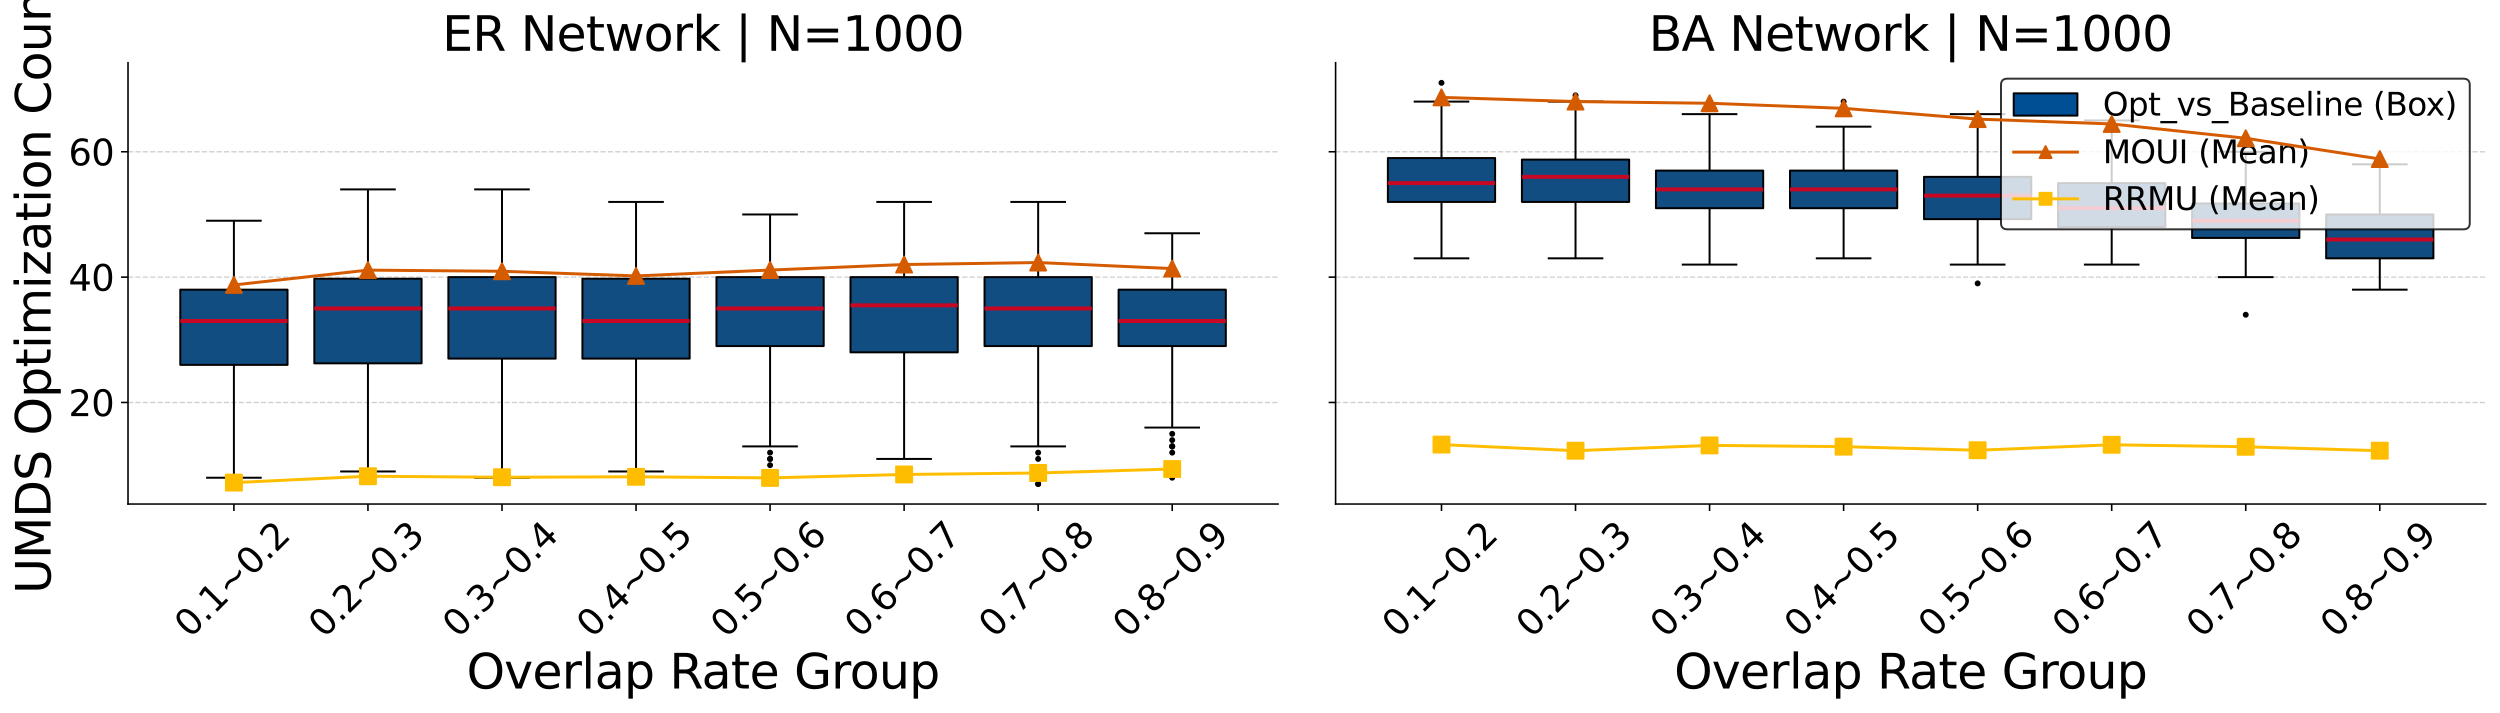<?xml version="1.0" encoding="utf-8" standalone="no"?>
<!DOCTYPE svg PUBLIC "-//W3C//DTD SVG 1.1//EN"
  "http://www.w3.org/Graphics/SVG/1.1/DTD/svg11.dtd">
<svg xmlns:xlink="http://www.w3.org/1999/xlink" width="1256.364pt" height="358.195pt" viewBox="0 0 1256.364 358.195" xmlns="http://www.w3.org/2000/svg" version="1.1">
 <defs>
  <style type="text/css">*{stroke-linejoin: round; stroke-linecap: butt}</style>
 </defs>
 <g id="figure_1">
  <g id="patch_1">
   <path d="M 0 358.195 
L 1256.364 358.195 
L 1256.364 0 
L 0 0 
z
" style="fill: #ffffff"/>
  </g>
  <g id="axes_1">
   <g id="patch_2">
    <path d="M 64.332 253.301 
L 642.299 253.301 
L 642.299 31.541 
L 64.332 31.541 
z
" style="fill: #ffffff"/>
   </g>
   <g id="matplotlib.axis_1">
    <g id="xtick_1">
     <g id="line2d_1">
      <defs>
       <path id="mc4ba86024d" d="M 0 0 
L 0 3.5 
" style="stroke: #000000; stroke-width: 0.8"/>
      </defs>
      <g>
       <use xlink:href="#mc4ba86024d" x="117.549" y="253.301" style="stroke: #000000; stroke-width: 0.8"/>
      </g>
     </g>
     <g id="text_1">
      <!-- 0.1~0.2 -->
      <g transform="translate(95.486 321.121) rotate(-45) scale(0.18 -0.18)">
       <defs>
        <path id="DejaVuSans-30" d="M 2034 4250 
Q 1547 4250 1301 3770 
Q 1056 3291 1056 2328 
Q 1056 1369 1301 889 
Q 1547 409 2034 409 
Q 2525 409 2770 889 
Q 3016 1369 3016 2328 
Q 3016 3291 2770 3770 
Q 2525 4250 2034 4250 
z
M 2034 4750 
Q 2819 4750 3233 4129 
Q 3647 3509 3647 2328 
Q 3647 1150 3233 529 
Q 2819 -91 2034 -91 
Q 1250 -91 836 529 
Q 422 1150 422 2328 
Q 422 3509 836 4129 
Q 1250 4750 2034 4750 
z
" transform="scale(0.016)"/>
        <path id="DejaVuSans-2e" d="M 684 794 
L 1344 794 
L 1344 0 
L 684 0 
L 684 794 
z
" transform="scale(0.016)"/>
        <path id="DejaVuSans-31" d="M 794 531 
L 1825 531 
L 1825 4091 
L 703 3866 
L 703 4441 
L 1819 4666 
L 2450 4666 
L 2450 531 
L 3481 531 
L 3481 0 
L 794 0 
L 794 531 
z
" transform="scale(0.016)"/>
        <path id="DejaVuSans-7e" d="M 4684 2553 
L 4684 1997 
Q 4356 1750 4076 1644 
Q 3797 1538 3494 1538 
Q 3150 1538 2694 1722 
Q 2659 1734 2644 1741 
Q 2622 1750 2575 1766 
Q 2091 1959 1797 1959 
Q 1522 1959 1253 1839 
Q 984 1719 678 1459 
L 678 2016 
Q 1006 2263 1286 2370 
Q 1566 2478 1869 2478 
Q 2213 2478 2672 2291 
Q 2703 2278 2719 2272 
Q 2744 2263 2788 2247 
Q 3272 2053 3566 2053 
Q 3834 2053 4098 2172 
Q 4363 2291 4684 2553 
z
" transform="scale(0.016)"/>
        <path id="DejaVuSans-32" d="M 1228 531 
L 3431 531 
L 3431 0 
L 469 0 
L 469 531 
Q 828 903 1448 1529 
Q 2069 2156 2228 2338 
Q 2531 2678 2651 2914 
Q 2772 3150 2772 3378 
Q 2772 3750 2511 3984 
Q 2250 4219 1831 4219 
Q 1534 4219 1204 4116 
Q 875 4013 500 3803 
L 500 4441 
Q 881 4594 1212 4672 
Q 1544 4750 1819 4750 
Q 2544 4750 2975 4387 
Q 3406 4025 3406 3419 
Q 3406 3131 3298 2873 
Q 3191 2616 2906 2266 
Q 2828 2175 2409 1742 
Q 1991 1309 1228 531 
z
" transform="scale(0.016)"/>
       </defs>
       <use xlink:href="#DejaVuSans-30"/>
       <use xlink:href="#DejaVuSans-2e" x="63.623"/>
       <use xlink:href="#DejaVuSans-31" x="95.41"/>
       <use xlink:href="#DejaVuSans-7e" x="159.033"/>
       <use xlink:href="#DejaVuSans-30" x="242.822"/>
       <use xlink:href="#DejaVuSans-2e" x="306.445"/>
       <use xlink:href="#DejaVuSans-32" x="338.232"/>
      </g>
     </g>
    </g>
    <g id="xtick_2">
     <g id="line2d_2">
      <g>
       <use xlink:href="#mc4ba86024d" x="184.911" y="253.301" style="stroke: #000000; stroke-width: 0.8"/>
      </g>
     </g>
     <g id="text_2">
      <!-- 0.2~0.3 -->
      <g transform="translate(162.849 321.121) rotate(-45) scale(0.18 -0.18)">
       <defs>
        <path id="DejaVuSans-33" d="M 2597 2516 
Q 3050 2419 3304 2112 
Q 3559 1806 3559 1356 
Q 3559 666 3084 287 
Q 2609 -91 1734 -91 
Q 1441 -91 1130 -33 
Q 819 25 488 141 
L 488 750 
Q 750 597 1062 519 
Q 1375 441 1716 441 
Q 2309 441 2620 675 
Q 2931 909 2931 1356 
Q 2931 1769 2642 2001 
Q 2353 2234 1838 2234 
L 1294 2234 
L 1294 2753 
L 1863 2753 
Q 2328 2753 2575 2939 
Q 2822 3125 2822 3475 
Q 2822 3834 2567 4026 
Q 2313 4219 1838 4219 
Q 1578 4219 1281 4162 
Q 984 4106 628 3988 
L 628 4550 
Q 988 4650 1302 4700 
Q 1616 4750 1894 4750 
Q 2613 4750 3031 4423 
Q 3450 4097 3450 3541 
Q 3450 3153 3228 2886 
Q 3006 2619 2597 2516 
z
" transform="scale(0.016)"/>
       </defs>
       <use xlink:href="#DejaVuSans-30"/>
       <use xlink:href="#DejaVuSans-2e" x="63.623"/>
       <use xlink:href="#DejaVuSans-32" x="95.41"/>
       <use xlink:href="#DejaVuSans-7e" x="159.033"/>
       <use xlink:href="#DejaVuSans-30" x="242.822"/>
       <use xlink:href="#DejaVuSans-2e" x="306.445"/>
       <use xlink:href="#DejaVuSans-33" x="338.232"/>
      </g>
     </g>
    </g>
    <g id="xtick_3">
     <g id="line2d_3">
      <g>
       <use xlink:href="#mc4ba86024d" x="252.273" y="253.301" style="stroke: #000000; stroke-width: 0.8"/>
      </g>
     </g>
     <g id="text_3">
      <!-- 0.3~0.4 -->
      <g transform="translate(230.211 321.121) rotate(-45) scale(0.18 -0.18)">
       <defs>
        <path id="DejaVuSans-34" d="M 2419 4116 
L 825 1625 
L 2419 1625 
L 2419 4116 
z
M 2253 4666 
L 3047 4666 
L 3047 1625 
L 3713 1625 
L 3713 1100 
L 3047 1100 
L 3047 0 
L 2419 0 
L 2419 1100 
L 313 1100 
L 313 1709 
L 2253 4666 
z
" transform="scale(0.016)"/>
       </defs>
       <use xlink:href="#DejaVuSans-30"/>
       <use xlink:href="#DejaVuSans-2e" x="63.623"/>
       <use xlink:href="#DejaVuSans-33" x="95.41"/>
       <use xlink:href="#DejaVuSans-7e" x="159.033"/>
       <use xlink:href="#DejaVuSans-30" x="242.822"/>
       <use xlink:href="#DejaVuSans-2e" x="306.445"/>
       <use xlink:href="#DejaVuSans-34" x="338.232"/>
      </g>
     </g>
    </g>
    <g id="xtick_4">
     <g id="line2d_4">
      <g>
       <use xlink:href="#mc4ba86024d" x="319.635" y="253.301" style="stroke: #000000; stroke-width: 0.8"/>
      </g>
     </g>
     <g id="text_4">
      <!-- 0.4~0.5 -->
      <g transform="translate(297.573 321.121) rotate(-45) scale(0.18 -0.18)">
       <defs>
        <path id="DejaVuSans-35" d="M 691 4666 
L 3169 4666 
L 3169 4134 
L 1269 4134 
L 1269 2991 
Q 1406 3038 1543 3061 
Q 1681 3084 1819 3084 
Q 2600 3084 3056 2656 
Q 3513 2228 3513 1497 
Q 3513 744 3044 326 
Q 2575 -91 1722 -91 
Q 1428 -91 1123 -41 
Q 819 9 494 109 
L 494 744 
Q 775 591 1075 516 
Q 1375 441 1709 441 
Q 2250 441 2565 725 
Q 2881 1009 2881 1497 
Q 2881 1984 2565 2268 
Q 2250 2553 1709 2553 
Q 1456 2553 1204 2497 
Q 953 2441 691 2322 
L 691 4666 
z
" transform="scale(0.016)"/>
       </defs>
       <use xlink:href="#DejaVuSans-30"/>
       <use xlink:href="#DejaVuSans-2e" x="63.623"/>
       <use xlink:href="#DejaVuSans-34" x="95.41"/>
       <use xlink:href="#DejaVuSans-7e" x="159.033"/>
       <use xlink:href="#DejaVuSans-30" x="242.822"/>
       <use xlink:href="#DejaVuSans-2e" x="306.445"/>
       <use xlink:href="#DejaVuSans-35" x="338.232"/>
      </g>
     </g>
    </g>
    <g id="xtick_5">
     <g id="line2d_5">
      <g>
       <use xlink:href="#mc4ba86024d" x="386.997" y="253.301" style="stroke: #000000; stroke-width: 0.8"/>
      </g>
     </g>
     <g id="text_5">
      <!-- 0.5~0.6 -->
      <g transform="translate(364.935 321.121) rotate(-45) scale(0.18 -0.18)">
       <defs>
        <path id="DejaVuSans-36" d="M 2113 2584 
Q 1688 2584 1439 2293 
Q 1191 2003 1191 1497 
Q 1191 994 1439 701 
Q 1688 409 2113 409 
Q 2538 409 2786 701 
Q 3034 994 3034 1497 
Q 3034 2003 2786 2293 
Q 2538 2584 2113 2584 
z
M 3366 4563 
L 3366 3988 
Q 3128 4100 2886 4159 
Q 2644 4219 2406 4219 
Q 1781 4219 1451 3797 
Q 1122 3375 1075 2522 
Q 1259 2794 1537 2939 
Q 1816 3084 2150 3084 
Q 2853 3084 3261 2657 
Q 3669 2231 3669 1497 
Q 3669 778 3244 343 
Q 2819 -91 2113 -91 
Q 1303 -91 875 529 
Q 447 1150 447 2328 
Q 447 3434 972 4092 
Q 1497 4750 2381 4750 
Q 2619 4750 2861 4703 
Q 3103 4656 3366 4563 
z
" transform="scale(0.016)"/>
       </defs>
       <use xlink:href="#DejaVuSans-30"/>
       <use xlink:href="#DejaVuSans-2e" x="63.623"/>
       <use xlink:href="#DejaVuSans-35" x="95.41"/>
       <use xlink:href="#DejaVuSans-7e" x="159.033"/>
       <use xlink:href="#DejaVuSans-30" x="242.822"/>
       <use xlink:href="#DejaVuSans-2e" x="306.445"/>
       <use xlink:href="#DejaVuSans-36" x="338.232"/>
      </g>
     </g>
    </g>
    <g id="xtick_6">
     <g id="line2d_6">
      <g>
       <use xlink:href="#mc4ba86024d" x="454.359" y="253.301" style="stroke: #000000; stroke-width: 0.8"/>
      </g>
     </g>
     <g id="text_6">
      <!-- 0.6~0.7 -->
      <g transform="translate(432.297 321.121) rotate(-45) scale(0.18 -0.18)">
       <defs>
        <path id="DejaVuSans-37" d="M 525 4666 
L 3525 4666 
L 3525 4397 
L 1831 0 
L 1172 0 
L 2766 4134 
L 525 4134 
L 525 4666 
z
" transform="scale(0.016)"/>
       </defs>
       <use xlink:href="#DejaVuSans-30"/>
       <use xlink:href="#DejaVuSans-2e" x="63.623"/>
       <use xlink:href="#DejaVuSans-36" x="95.41"/>
       <use xlink:href="#DejaVuSans-7e" x="159.033"/>
       <use xlink:href="#DejaVuSans-30" x="242.822"/>
       <use xlink:href="#DejaVuSans-2e" x="306.445"/>
       <use xlink:href="#DejaVuSans-37" x="338.232"/>
      </g>
     </g>
    </g>
    <g id="xtick_7">
     <g id="line2d_7">
      <g>
       <use xlink:href="#mc4ba86024d" x="521.721" y="253.301" style="stroke: #000000; stroke-width: 0.8"/>
      </g>
     </g>
     <g id="text_7">
      <!-- 0.7~0.8 -->
      <g transform="translate(499.659 321.121) rotate(-45) scale(0.18 -0.18)">
       <defs>
        <path id="DejaVuSans-38" d="M 2034 2216 
Q 1584 2216 1326 1975 
Q 1069 1734 1069 1313 
Q 1069 891 1326 650 
Q 1584 409 2034 409 
Q 2484 409 2743 651 
Q 3003 894 3003 1313 
Q 3003 1734 2745 1975 
Q 2488 2216 2034 2216 
z
M 1403 2484 
Q 997 2584 770 2862 
Q 544 3141 544 3541 
Q 544 4100 942 4425 
Q 1341 4750 2034 4750 
Q 2731 4750 3128 4425 
Q 3525 4100 3525 3541 
Q 3525 3141 3298 2862 
Q 3072 2584 2669 2484 
Q 3125 2378 3379 2068 
Q 3634 1759 3634 1313 
Q 3634 634 3220 271 
Q 2806 -91 2034 -91 
Q 1263 -91 848 271 
Q 434 634 434 1313 
Q 434 1759 690 2068 
Q 947 2378 1403 2484 
z
M 1172 3481 
Q 1172 3119 1398 2916 
Q 1625 2713 2034 2713 
Q 2441 2713 2670 2916 
Q 2900 3119 2900 3481 
Q 2900 3844 2670 4047 
Q 2441 4250 2034 4250 
Q 1625 4250 1398 4047 
Q 1172 3844 1172 3481 
z
" transform="scale(0.016)"/>
       </defs>
       <use xlink:href="#DejaVuSans-30"/>
       <use xlink:href="#DejaVuSans-2e" x="63.623"/>
       <use xlink:href="#DejaVuSans-37" x="95.41"/>
       <use xlink:href="#DejaVuSans-7e" x="159.033"/>
       <use xlink:href="#DejaVuSans-30" x="242.822"/>
       <use xlink:href="#DejaVuSans-2e" x="306.445"/>
       <use xlink:href="#DejaVuSans-38" x="338.232"/>
      </g>
     </g>
    </g>
    <g id="xtick_8">
     <g id="line2d_8">
      <g>
       <use xlink:href="#mc4ba86024d" x="589.083" y="253.301" style="stroke: #000000; stroke-width: 0.8"/>
      </g>
     </g>
     <g id="text_8">
      <!-- 0.8~0.9 -->
      <g transform="translate(567.021 321.121) rotate(-45) scale(0.18 -0.18)">
       <defs>
        <path id="DejaVuSans-39" d="M 703 97 
L 703 672 
Q 941 559 1184 500 
Q 1428 441 1663 441 
Q 2288 441 2617 861 
Q 2947 1281 2994 2138 
Q 2813 1869 2534 1725 
Q 2256 1581 1919 1581 
Q 1219 1581 811 2004 
Q 403 2428 403 3163 
Q 403 3881 828 4315 
Q 1253 4750 1959 4750 
Q 2769 4750 3195 4129 
Q 3622 3509 3622 2328 
Q 3622 1225 3098 567 
Q 2575 -91 1691 -91 
Q 1453 -91 1209 -44 
Q 966 3 703 97 
z
M 1959 2075 
Q 2384 2075 2632 2365 
Q 2881 2656 2881 3163 
Q 2881 3666 2632 3958 
Q 2384 4250 1959 4250 
Q 1534 4250 1286 3958 
Q 1038 3666 1038 3163 
Q 1038 2656 1286 2365 
Q 1534 2075 1959 2075 
z
" transform="scale(0.016)"/>
       </defs>
       <use xlink:href="#DejaVuSans-30"/>
       <use xlink:href="#DejaVuSans-2e" x="63.623"/>
       <use xlink:href="#DejaVuSans-38" x="95.41"/>
       <use xlink:href="#DejaVuSans-7e" x="159.033"/>
       <use xlink:href="#DejaVuSans-30" x="242.822"/>
       <use xlink:href="#DejaVuSans-2e" x="306.445"/>
       <use xlink:href="#DejaVuSans-39" x="338.232"/>
      </g>
     </g>
    </g>
    <g id="text_9">
     <!-- Overlap Rate Group -->
     <g transform="translate(234.48 346.004) scale(0.24 -0.24)">
      <defs>
       <path id="DejaVuSans-4f" d="M 2522 4238 
Q 1834 4238 1429 3725 
Q 1025 3213 1025 2328 
Q 1025 1447 1429 934 
Q 1834 422 2522 422 
Q 3209 422 3611 934 
Q 4013 1447 4013 2328 
Q 4013 3213 3611 3725 
Q 3209 4238 2522 4238 
z
M 2522 4750 
Q 3503 4750 4090 4092 
Q 4678 3434 4678 2328 
Q 4678 1225 4090 567 
Q 3503 -91 2522 -91 
Q 1538 -91 948 565 
Q 359 1222 359 2328 
Q 359 3434 948 4092 
Q 1538 4750 2522 4750 
z
" transform="scale(0.016)"/>
       <path id="DejaVuSans-76" d="M 191 3500 
L 800 3500 
L 1894 563 
L 2988 3500 
L 3597 3500 
L 2284 0 
L 1503 0 
L 191 3500 
z
" transform="scale(0.016)"/>
       <path id="DejaVuSans-65" d="M 3597 1894 
L 3597 1613 
L 953 1613 
Q 991 1019 1311 708 
Q 1631 397 2203 397 
Q 2534 397 2845 478 
Q 3156 559 3463 722 
L 3463 178 
Q 3153 47 2828 -22 
Q 2503 -91 2169 -91 
Q 1331 -91 842 396 
Q 353 884 353 1716 
Q 353 2575 817 3079 
Q 1281 3584 2069 3584 
Q 2775 3584 3186 3129 
Q 3597 2675 3597 1894 
z
M 3022 2063 
Q 3016 2534 2758 2815 
Q 2500 3097 2075 3097 
Q 1594 3097 1305 2825 
Q 1016 2553 972 2059 
L 3022 2063 
z
" transform="scale(0.016)"/>
       <path id="DejaVuSans-72" d="M 2631 2963 
Q 2534 3019 2420 3045 
Q 2306 3072 2169 3072 
Q 1681 3072 1420 2755 
Q 1159 2438 1159 1844 
L 1159 0 
L 581 0 
L 581 3500 
L 1159 3500 
L 1159 2956 
Q 1341 3275 1631 3429 
Q 1922 3584 2338 3584 
Q 2397 3584 2469 3576 
Q 2541 3569 2628 3553 
L 2631 2963 
z
" transform="scale(0.016)"/>
       <path id="DejaVuSans-6c" d="M 603 4863 
L 1178 4863 
L 1178 0 
L 603 0 
L 603 4863 
z
" transform="scale(0.016)"/>
       <path id="DejaVuSans-61" d="M 2194 1759 
Q 1497 1759 1228 1600 
Q 959 1441 959 1056 
Q 959 750 1161 570 
Q 1363 391 1709 391 
Q 2188 391 2477 730 
Q 2766 1069 2766 1631 
L 2766 1759 
L 2194 1759 
z
M 3341 1997 
L 3341 0 
L 2766 0 
L 2766 531 
Q 2569 213 2275 61 
Q 1981 -91 1556 -91 
Q 1019 -91 701 211 
Q 384 513 384 1019 
Q 384 1609 779 1909 
Q 1175 2209 1959 2209 
L 2766 2209 
L 2766 2266 
Q 2766 2663 2505 2880 
Q 2244 3097 1772 3097 
Q 1472 3097 1187 3025 
Q 903 2953 641 2809 
L 641 3341 
Q 956 3463 1253 3523 
Q 1550 3584 1831 3584 
Q 2591 3584 2966 3190 
Q 3341 2797 3341 1997 
z
" transform="scale(0.016)"/>
       <path id="DejaVuSans-70" d="M 1159 525 
L 1159 -1331 
L 581 -1331 
L 581 3500 
L 1159 3500 
L 1159 2969 
Q 1341 3281 1617 3432 
Q 1894 3584 2278 3584 
Q 2916 3584 3314 3078 
Q 3713 2572 3713 1747 
Q 3713 922 3314 415 
Q 2916 -91 2278 -91 
Q 1894 -91 1617 61 
Q 1341 213 1159 525 
z
M 3116 1747 
Q 3116 2381 2855 2742 
Q 2594 3103 2138 3103 
Q 1681 3103 1420 2742 
Q 1159 2381 1159 1747 
Q 1159 1113 1420 752 
Q 1681 391 2138 391 
Q 2594 391 2855 752 
Q 3116 1113 3116 1747 
z
" transform="scale(0.016)"/>
       <path id="DejaVuSans-20" transform="scale(0.016)"/>
       <path id="DejaVuSans-52" d="M 2841 2188 
Q 3044 2119 3236 1894 
Q 3428 1669 3622 1275 
L 4263 0 
L 3584 0 
L 2988 1197 
Q 2756 1666 2539 1819 
Q 2322 1972 1947 1972 
L 1259 1972 
L 1259 0 
L 628 0 
L 628 4666 
L 2053 4666 
Q 2853 4666 3247 4331 
Q 3641 3997 3641 3322 
Q 3641 2881 3436 2590 
Q 3231 2300 2841 2188 
z
M 1259 4147 
L 1259 2491 
L 2053 2491 
Q 2509 2491 2742 2702 
Q 2975 2913 2975 3322 
Q 2975 3731 2742 3939 
Q 2509 4147 2053 4147 
L 1259 4147 
z
" transform="scale(0.016)"/>
       <path id="DejaVuSans-74" d="M 1172 4494 
L 1172 3500 
L 2356 3500 
L 2356 3053 
L 1172 3053 
L 1172 1153 
Q 1172 725 1289 603 
Q 1406 481 1766 481 
L 2356 481 
L 2356 0 
L 1766 0 
Q 1100 0 847 248 
Q 594 497 594 1153 
L 594 3053 
L 172 3053 
L 172 3500 
L 594 3500 
L 594 4494 
L 1172 4494 
z
" transform="scale(0.016)"/>
       <path id="DejaVuSans-47" d="M 3809 666 
L 3809 1919 
L 2778 1919 
L 2778 2438 
L 4434 2438 
L 4434 434 
Q 4069 175 3628 42 
Q 3188 -91 2688 -91 
Q 1594 -91 976 548 
Q 359 1188 359 2328 
Q 359 3472 976 4111 
Q 1594 4750 2688 4750 
Q 3144 4750 3555 4637 
Q 3966 4525 4313 4306 
L 4313 3634 
Q 3963 3931 3569 4081 
Q 3175 4231 2741 4231 
Q 1884 4231 1454 3753 
Q 1025 3275 1025 2328 
Q 1025 1384 1454 906 
Q 1884 428 2741 428 
Q 3075 428 3337 486 
Q 3600 544 3809 666 
z
" transform="scale(0.016)"/>
       <path id="DejaVuSans-6f" d="M 1959 3097 
Q 1497 3097 1228 2736 
Q 959 2375 959 1747 
Q 959 1119 1226 758 
Q 1494 397 1959 397 
Q 2419 397 2687 759 
Q 2956 1122 2956 1747 
Q 2956 2369 2687 2733 
Q 2419 3097 1959 3097 
z
M 1959 3584 
Q 2709 3584 3137 3096 
Q 3566 2609 3566 1747 
Q 3566 888 3137 398 
Q 2709 -91 1959 -91 
Q 1206 -91 779 398 
Q 353 888 353 1747 
Q 353 2609 779 3096 
Q 1206 3584 1959 3584 
z
" transform="scale(0.016)"/>
       <path id="DejaVuSans-75" d="M 544 1381 
L 544 3500 
L 1119 3500 
L 1119 1403 
Q 1119 906 1312 657 
Q 1506 409 1894 409 
Q 2359 409 2629 706 
Q 2900 1003 2900 1516 
L 2900 3500 
L 3475 3500 
L 3475 0 
L 2900 0 
L 2900 538 
Q 2691 219 2414 64 
Q 2138 -91 1772 -91 
Q 1169 -91 856 284 
Q 544 659 544 1381 
z
M 1991 3584 
L 1991 3584 
z
" transform="scale(0.016)"/>
      </defs>
      <use xlink:href="#DejaVuSans-4f"/>
      <use xlink:href="#DejaVuSans-76" x="78.711"/>
      <use xlink:href="#DejaVuSans-65" x="137.891"/>
      <use xlink:href="#DejaVuSans-72" x="199.414"/>
      <use xlink:href="#DejaVuSans-6c" x="240.527"/>
      <use xlink:href="#DejaVuSans-61" x="268.311"/>
      <use xlink:href="#DejaVuSans-70" x="329.59"/>
      <use xlink:href="#DejaVuSans-20" x="393.066"/>
      <use xlink:href="#DejaVuSans-52" x="424.854"/>
      <use xlink:href="#DejaVuSans-61" x="492.086"/>
      <use xlink:href="#DejaVuSans-74" x="553.365"/>
      <use xlink:href="#DejaVuSans-65" x="592.574"/>
      <use xlink:href="#DejaVuSans-20" x="654.098"/>
      <use xlink:href="#DejaVuSans-47" x="685.885"/>
      <use xlink:href="#DejaVuSans-72" x="763.375"/>
      <use xlink:href="#DejaVuSans-6f" x="802.238"/>
      <use xlink:href="#DejaVuSans-75" x="863.42"/>
      <use xlink:href="#DejaVuSans-70" x="926.799"/>
     </g>
    </g>
   </g>
   <g id="matplotlib.axis_2">
    <g id="ytick_1">
     <g id="line2d_9">
      <path d="M 64.332 202.271 
L 642.299 202.271 
" clip-path="url(#pfa2445da65)" style="fill: none; stroke-dasharray: 2.59,1.12; stroke-dashoffset: 0; stroke: #b0b0b0; stroke-opacity: 0.6; stroke-width: 0.7"/>
     </g>
     <g id="line2d_10">
      <defs>
       <path id="mbae11ff547" d="M 0 0 
L -3.5 0 
" style="stroke: #000000; stroke-width: 0.8"/>
      </defs>
      <g>
       <use xlink:href="#mbae11ff547" x="64.332" y="202.271" style="stroke: #000000; stroke-width: 0.8"/>
      </g>
     </g>
     <g id="text_10">
      <!-- 20 -->
      <g transform="translate(34.428 209.11) scale(0.18 -0.18)">
       <use xlink:href="#DejaVuSans-32"/>
       <use xlink:href="#DejaVuSans-30" x="63.623"/>
      </g>
     </g>
    </g>
    <g id="ytick_2">
     <g id="line2d_11">
      <path d="M 64.332 139.271 
L 642.299 139.271 
" clip-path="url(#pfa2445da65)" style="fill: none; stroke-dasharray: 2.59,1.12; stroke-dashoffset: 0; stroke: #b0b0b0; stroke-opacity: 0.6; stroke-width: 0.7"/>
     </g>
     <g id="line2d_12">
      <g>
       <use xlink:href="#mbae11ff547" x="64.332" y="139.271" style="stroke: #000000; stroke-width: 0.8"/>
      </g>
     </g>
     <g id="text_11">
      <!-- 40 -->
      <g transform="translate(34.428 146.11) scale(0.18 -0.18)">
       <use xlink:href="#DejaVuSans-34"/>
       <use xlink:href="#DejaVuSans-30" x="63.623"/>
      </g>
     </g>
    </g>
    <g id="ytick_3">
     <g id="line2d_13">
      <path d="M 64.332 76.271 
L 642.299 76.271 
" clip-path="url(#pfa2445da65)" style="fill: none; stroke-dasharray: 2.59,1.12; stroke-dashoffset: 0; stroke: #b0b0b0; stroke-opacity: 0.6; stroke-width: 0.7"/>
     </g>
     <g id="line2d_14">
      <g>
       <use xlink:href="#mbae11ff547" x="64.332" y="76.271" style="stroke: #000000; stroke-width: 0.8"/>
      </g>
     </g>
     <g id="text_12">
      <!-- 60 -->
      <g transform="translate(34.428 83.11) scale(0.18 -0.18)">
       <use xlink:href="#DejaVuSans-36"/>
       <use xlink:href="#DejaVuSans-30" x="63.623"/>
      </g>
     </g>
    </g>
    <g id="text_13">
     <!-- UMDS Optimization Count -->
     <g transform="translate(25.436 298.442) rotate(-90) scale(0.24 -0.24)">
      <defs>
       <path id="DejaVuSans-55" d="M 556 4666 
L 1191 4666 
L 1191 1831 
Q 1191 1081 1462 751 
Q 1734 422 2344 422 
Q 2950 422 3222 751 
Q 3494 1081 3494 1831 
L 3494 4666 
L 4128 4666 
L 4128 1753 
Q 4128 841 3676 375 
Q 3225 -91 2344 -91 
Q 1459 -91 1007 375 
Q 556 841 556 1753 
L 556 4666 
z
" transform="scale(0.016)"/>
       <path id="DejaVuSans-4d" d="M 628 4666 
L 1569 4666 
L 2759 1491 
L 3956 4666 
L 4897 4666 
L 4897 0 
L 4281 0 
L 4281 4097 
L 3078 897 
L 2444 897 
L 1241 4097 
L 1241 0 
L 628 0 
L 628 4666 
z
" transform="scale(0.016)"/>
       <path id="DejaVuSans-44" d="M 1259 4147 
L 1259 519 
L 2022 519 
Q 2988 519 3436 956 
Q 3884 1394 3884 2338 
Q 3884 3275 3436 3711 
Q 2988 4147 2022 4147 
L 1259 4147 
z
M 628 4666 
L 1925 4666 
Q 3281 4666 3915 4102 
Q 4550 3538 4550 2338 
Q 4550 1131 3912 565 
Q 3275 0 1925 0 
L 628 0 
L 628 4666 
z
" transform="scale(0.016)"/>
       <path id="DejaVuSans-53" d="M 3425 4513 
L 3425 3897 
Q 3066 4069 2747 4153 
Q 2428 4238 2131 4238 
Q 1616 4238 1336 4038 
Q 1056 3838 1056 3469 
Q 1056 3159 1242 3001 
Q 1428 2844 1947 2747 
L 2328 2669 
Q 3034 2534 3370 2195 
Q 3706 1856 3706 1288 
Q 3706 609 3251 259 
Q 2797 -91 1919 -91 
Q 1588 -91 1214 -16 
Q 841 59 441 206 
L 441 856 
Q 825 641 1194 531 
Q 1563 422 1919 422 
Q 2459 422 2753 634 
Q 3047 847 3047 1241 
Q 3047 1584 2836 1778 
Q 2625 1972 2144 2069 
L 1759 2144 
Q 1053 2284 737 2584 
Q 422 2884 422 3419 
Q 422 4038 858 4394 
Q 1294 4750 2059 4750 
Q 2388 4750 2728 4690 
Q 3069 4631 3425 4513 
z
" transform="scale(0.016)"/>
       <path id="DejaVuSans-69" d="M 603 3500 
L 1178 3500 
L 1178 0 
L 603 0 
L 603 3500 
z
M 603 4863 
L 1178 4863 
L 1178 4134 
L 603 4134 
L 603 4863 
z
" transform="scale(0.016)"/>
       <path id="DejaVuSans-6d" d="M 3328 2828 
Q 3544 3216 3844 3400 
Q 4144 3584 4550 3584 
Q 5097 3584 5394 3201 
Q 5691 2819 5691 2113 
L 5691 0 
L 5113 0 
L 5113 2094 
Q 5113 2597 4934 2840 
Q 4756 3084 4391 3084 
Q 3944 3084 3684 2787 
Q 3425 2491 3425 1978 
L 3425 0 
L 2847 0 
L 2847 2094 
Q 2847 2600 2669 2842 
Q 2491 3084 2119 3084 
Q 1678 3084 1418 2786 
Q 1159 2488 1159 1978 
L 1159 0 
L 581 0 
L 581 3500 
L 1159 3500 
L 1159 2956 
Q 1356 3278 1631 3431 
Q 1906 3584 2284 3584 
Q 2666 3584 2933 3390 
Q 3200 3197 3328 2828 
z
" transform="scale(0.016)"/>
       <path id="DejaVuSans-7a" d="M 353 3500 
L 3084 3500 
L 3084 2975 
L 922 459 
L 3084 459 
L 3084 0 
L 275 0 
L 275 525 
L 2438 3041 
L 353 3041 
L 353 3500 
z
" transform="scale(0.016)"/>
       <path id="DejaVuSans-6e" d="M 3513 2113 
L 3513 0 
L 2938 0 
L 2938 2094 
Q 2938 2591 2744 2837 
Q 2550 3084 2163 3084 
Q 1697 3084 1428 2787 
Q 1159 2491 1159 1978 
L 1159 0 
L 581 0 
L 581 3500 
L 1159 3500 
L 1159 2956 
Q 1366 3272 1645 3428 
Q 1925 3584 2291 3584 
Q 2894 3584 3203 3211 
Q 3513 2838 3513 2113 
z
" transform="scale(0.016)"/>
       <path id="DejaVuSans-43" d="M 4122 4306 
L 4122 3641 
Q 3803 3938 3442 4084 
Q 3081 4231 2675 4231 
Q 1875 4231 1450 3742 
Q 1025 3253 1025 2328 
Q 1025 1406 1450 917 
Q 1875 428 2675 428 
Q 3081 428 3442 575 
Q 3803 722 4122 1019 
L 4122 359 
Q 3791 134 3420 21 
Q 3050 -91 2638 -91 
Q 1578 -91 968 557 
Q 359 1206 359 2328 
Q 359 3453 968 4101 
Q 1578 4750 2638 4750 
Q 3056 4750 3426 4639 
Q 3797 4528 4122 4306 
z
" transform="scale(0.016)"/>
      </defs>
      <use xlink:href="#DejaVuSans-55"/>
      <use xlink:href="#DejaVuSans-4d" x="73.193"/>
      <use xlink:href="#DejaVuSans-44" x="159.473"/>
      <use xlink:href="#DejaVuSans-53" x="236.475"/>
      <use xlink:href="#DejaVuSans-20" x="299.951"/>
      <use xlink:href="#DejaVuSans-4f" x="331.738"/>
      <use xlink:href="#DejaVuSans-70" x="410.449"/>
      <use xlink:href="#DejaVuSans-74" x="473.926"/>
      <use xlink:href="#DejaVuSans-69" x="513.135"/>
      <use xlink:href="#DejaVuSans-6d" x="540.918"/>
      <use xlink:href="#DejaVuSans-69" x="638.33"/>
      <use xlink:href="#DejaVuSans-7a" x="666.113"/>
      <use xlink:href="#DejaVuSans-61" x="718.604"/>
      <use xlink:href="#DejaVuSans-74" x="779.883"/>
      <use xlink:href="#DejaVuSans-69" x="819.092"/>
      <use xlink:href="#DejaVuSans-6f" x="846.875"/>
      <use xlink:href="#DejaVuSans-6e" x="908.057"/>
      <use xlink:href="#DejaVuSans-20" x="971.436"/>
      <use xlink:href="#DejaVuSans-43" x="1003.223"/>
      <use xlink:href="#DejaVuSans-6f" x="1073.047"/>
      <use xlink:href="#DejaVuSans-75" x="1134.229"/>
      <use xlink:href="#DejaVuSans-6e" x="1197.607"/>
      <use xlink:href="#DejaVuSans-74" x="1260.986"/>
     </g>
    </g>
   </g>
   <g id="patch_3">
    <path d="M 90.604 183.371 
L 144.493 183.371 
L 144.493 145.571 
L 90.604 145.571 
L 90.604 183.371 
z
" clip-path="url(#pfa2445da65)" style="fill: #124d82; stroke: #000000; stroke-linejoin: miter"/>
   </g>
   <g id="line2d_15">
    <path d="M 117.549 183.371 
L 117.549 240.071 
" clip-path="url(#pfa2445da65)" style="fill: none; stroke: #000000"/>
   </g>
   <g id="line2d_16">
    <path d="M 117.549 145.571 
L 117.549 110.921 
" clip-path="url(#pfa2445da65)" style="fill: none; stroke: #000000"/>
   </g>
   <g id="line2d_17">
    <path d="M 104.076 240.071 
L 131.021 240.071 
" clip-path="url(#pfa2445da65)" style="fill: none; stroke: #000000; stroke-linecap: square"/>
   </g>
   <g id="line2d_18">
    <path d="M 104.076 110.921 
L 131.021 110.921 
" clip-path="url(#pfa2445da65)" style="fill: none; stroke: #000000; stroke-linecap: square"/>
   </g>
   <g id="line2d_19"/>
   <g id="patch_4">
    <path d="M 157.966 182.584 
L 211.856 182.584 
L 211.856 140.059 
L 157.966 140.059 
L 157.966 182.584 
z
" clip-path="url(#pfa2445da65)" style="fill: #124d82; stroke: #000000; stroke-linejoin: miter"/>
   </g>
   <g id="line2d_20">
    <path d="M 184.911 182.584 
L 184.911 236.921 
" clip-path="url(#pfa2445da65)" style="fill: none; stroke: #000000"/>
   </g>
   <g id="line2d_21">
    <path d="M 184.911 140.059 
L 184.911 95.171 
" clip-path="url(#pfa2445da65)" style="fill: none; stroke: #000000"/>
   </g>
   <g id="line2d_22">
    <path d="M 171.438 236.921 
L 198.383 236.921 
" clip-path="url(#pfa2445da65)" style="fill: none; stroke: #000000; stroke-linecap: square"/>
   </g>
   <g id="line2d_23">
    <path d="M 171.438 95.171 
L 198.383 95.171 
" clip-path="url(#pfa2445da65)" style="fill: none; stroke: #000000; stroke-linecap: square"/>
   </g>
   <g id="line2d_24"/>
   <g id="patch_5">
    <path d="M 225.328 180.221 
L 279.218 180.221 
L 279.218 139.271 
L 225.328 139.271 
L 225.328 180.221 
z
" clip-path="url(#pfa2445da65)" style="fill: #124d82; stroke: #000000; stroke-linejoin: miter"/>
   </g>
   <g id="line2d_25">
    <path d="M 252.273 180.221 
L 252.273 240.071 
" clip-path="url(#pfa2445da65)" style="fill: none; stroke: #000000"/>
   </g>
   <g id="line2d_26">
    <path d="M 252.273 139.271 
L 252.273 95.171 
" clip-path="url(#pfa2445da65)" style="fill: none; stroke: #000000"/>
   </g>
   <g id="line2d_27">
    <path d="M 238.8 240.071 
L 265.745 240.071 
" clip-path="url(#pfa2445da65)" style="fill: none; stroke: #000000; stroke-linecap: square"/>
   </g>
   <g id="line2d_28">
    <path d="M 238.8 95.171 
L 265.745 95.171 
" clip-path="url(#pfa2445da65)" style="fill: none; stroke: #000000; stroke-linecap: square"/>
   </g>
   <g id="line2d_29"/>
   <g id="patch_6">
    <path d="M 292.69 180.221 
L 346.58 180.221 
L 346.58 140.059 
L 292.69 140.059 
L 292.69 180.221 
z
" clip-path="url(#pfa2445da65)" style="fill: #124d82; stroke: #000000; stroke-linejoin: miter"/>
   </g>
   <g id="line2d_30">
    <path d="M 319.635 180.221 
L 319.635 236.921 
" clip-path="url(#pfa2445da65)" style="fill: none; stroke: #000000"/>
   </g>
   <g id="line2d_31">
    <path d="M 319.635 140.059 
L 319.635 101.471 
" clip-path="url(#pfa2445da65)" style="fill: none; stroke: #000000"/>
   </g>
   <g id="line2d_32">
    <path d="M 306.162 236.921 
L 333.107 236.921 
" clip-path="url(#pfa2445da65)" style="fill: none; stroke: #000000; stroke-linecap: square"/>
   </g>
   <g id="line2d_33">
    <path d="M 306.162 101.471 
L 333.107 101.471 
" clip-path="url(#pfa2445da65)" style="fill: none; stroke: #000000; stroke-linecap: square"/>
   </g>
   <g id="line2d_34"/>
   <g id="patch_7">
    <path d="M 360.052 173.921 
L 413.942 173.921 
L 413.942 139.271 
L 360.052 139.271 
L 360.052 173.921 
z
" clip-path="url(#pfa2445da65)" style="fill: #124d82; stroke: #000000; stroke-linejoin: miter"/>
   </g>
   <g id="line2d_35">
    <path d="M 386.997 173.921 
L 386.997 224.321 
" clip-path="url(#pfa2445da65)" style="fill: none; stroke: #000000"/>
   </g>
   <g id="line2d_36">
    <path d="M 386.997 139.271 
L 386.997 107.771 
" clip-path="url(#pfa2445da65)" style="fill: none; stroke: #000000"/>
   </g>
   <g id="line2d_37">
    <path d="M 373.525 224.321 
L 400.469 224.321 
" clip-path="url(#pfa2445da65)" style="fill: none; stroke: #000000; stroke-linecap: square"/>
   </g>
   <g id="line2d_38">
    <path d="M 373.525 107.771 
L 400.469 107.771 
" clip-path="url(#pfa2445da65)" style="fill: none; stroke: #000000; stroke-linecap: square"/>
   </g>
   <g id="line2d_39">
    <defs>
     <path id="m9a69578739" d="M 0 1 
C 0.265 1 0.52 0.895 0.707 0.707 
C 0.895 0.52 1 0.265 1 0 
C 1 -0.265 0.895 -0.52 0.707 -0.707 
C 0.52 -0.895 0.265 -1 0 -1 
C -0.265 -1 -0.52 -0.895 -0.707 -0.707 
C -0.895 -0.52 -1 -0.265 -1 0 
C -1 0.265 -0.895 0.52 -0.707 0.707 
C -0.52 0.895 -0.265 1 0 1 
z
" style="stroke: #000000"/>
    </defs>
    <g clip-path="url(#pfa2445da65)">
     <use xlink:href="#m9a69578739" x="386.997" y="227.471" style="stroke: #000000"/>
     <use xlink:href="#m9a69578739" x="386.997" y="230.621" style="stroke: #000000"/>
     <use xlink:href="#m9a69578739" x="386.997" y="230.621" style="stroke: #000000"/>
     <use xlink:href="#m9a69578739" x="386.997" y="233.771" style="stroke: #000000"/>
    </g>
   </g>
   <g id="patch_8">
    <path d="M 427.414 177.071 
L 481.304 177.071 
L 481.304 139.271 
L 427.414 139.271 
L 427.414 177.071 
z
" clip-path="url(#pfa2445da65)" style="fill: #124d82; stroke: #000000; stroke-linejoin: miter"/>
   </g>
   <g id="line2d_40">
    <path d="M 454.359 177.071 
L 454.359 230.621 
" clip-path="url(#pfa2445da65)" style="fill: none; stroke: #000000"/>
   </g>
   <g id="line2d_41">
    <path d="M 454.359 139.271 
L 454.359 101.471 
" clip-path="url(#pfa2445da65)" style="fill: none; stroke: #000000"/>
   </g>
   <g id="line2d_42">
    <path d="M 440.887 230.621 
L 467.831 230.621 
" clip-path="url(#pfa2445da65)" style="fill: none; stroke: #000000; stroke-linecap: square"/>
   </g>
   <g id="line2d_43">
    <path d="M 440.887 101.471 
L 467.831 101.471 
" clip-path="url(#pfa2445da65)" style="fill: none; stroke: #000000; stroke-linecap: square"/>
   </g>
   <g id="line2d_44"/>
   <g id="patch_9">
    <path d="M 494.776 173.921 
L 548.666 173.921 
L 548.666 139.271 
L 494.776 139.271 
L 494.776 173.921 
z
" clip-path="url(#pfa2445da65)" style="fill: #124d82; stroke: #000000; stroke-linejoin: miter"/>
   </g>
   <g id="line2d_45">
    <path d="M 521.721 173.921 
L 521.721 224.321 
" clip-path="url(#pfa2445da65)" style="fill: none; stroke: #000000"/>
   </g>
   <g id="line2d_46">
    <path d="M 521.721 139.271 
L 521.721 101.471 
" clip-path="url(#pfa2445da65)" style="fill: none; stroke: #000000"/>
   </g>
   <g id="line2d_47">
    <path d="M 508.249 224.321 
L 535.194 224.321 
" clip-path="url(#pfa2445da65)" style="fill: none; stroke: #000000; stroke-linecap: square"/>
   </g>
   <g id="line2d_48">
    <path d="M 508.249 101.471 
L 535.194 101.471 
" clip-path="url(#pfa2445da65)" style="fill: none; stroke: #000000; stroke-linecap: square"/>
   </g>
   <g id="line2d_49">
    <g clip-path="url(#pfa2445da65)">
     <use xlink:href="#m9a69578739" x="521.721" y="243.221" style="stroke: #000000"/>
     <use xlink:href="#m9a69578739" x="521.721" y="243.221" style="stroke: #000000"/>
     <use xlink:href="#m9a69578739" x="521.721" y="236.921" style="stroke: #000000"/>
     <use xlink:href="#m9a69578739" x="521.721" y="236.921" style="stroke: #000000"/>
     <use xlink:href="#m9a69578739" x="521.721" y="227.471" style="stroke: #000000"/>
     <use xlink:href="#m9a69578739" x="521.721" y="230.621" style="stroke: #000000"/>
    </g>
   </g>
   <g id="patch_10">
    <path d="M 562.138 173.921 
L 616.028 173.921 
L 616.028 145.571 
L 562.138 145.571 
L 562.138 173.921 
z
" clip-path="url(#pfa2445da65)" style="fill: #124d82; stroke: #000000; stroke-linejoin: miter"/>
   </g>
   <g id="line2d_50">
    <path d="M 589.083 173.921 
L 589.083 214.871 
" clip-path="url(#pfa2445da65)" style="fill: none; stroke: #000000"/>
   </g>
   <g id="line2d_51">
    <path d="M 589.083 145.571 
L 589.083 117.221 
" clip-path="url(#pfa2445da65)" style="fill: none; stroke: #000000"/>
   </g>
   <g id="line2d_52">
    <path d="M 575.611 214.871 
L 602.556 214.871 
" clip-path="url(#pfa2445da65)" style="fill: none; stroke: #000000; stroke-linecap: square"/>
   </g>
   <g id="line2d_53">
    <path d="M 575.611 117.221 
L 602.556 117.221 
" clip-path="url(#pfa2445da65)" style="fill: none; stroke: #000000; stroke-linecap: square"/>
   </g>
   <g id="line2d_54">
    <g clip-path="url(#pfa2445da65)">
     <use xlink:href="#m9a69578739" x="589.083" y="233.771" style="stroke: #000000"/>
     <use xlink:href="#m9a69578739" x="589.083" y="218.021" style="stroke: #000000"/>
     <use xlink:href="#m9a69578739" x="589.083" y="240.071" style="stroke: #000000"/>
     <use xlink:href="#m9a69578739" x="589.083" y="224.321" style="stroke: #000000"/>
     <use xlink:href="#m9a69578739" x="589.083" y="227.471" style="stroke: #000000"/>
     <use xlink:href="#m9a69578739" x="589.083" y="221.171" style="stroke: #000000"/>
     <use xlink:href="#m9a69578739" x="589.083" y="233.771" style="stroke: #000000"/>
     <use xlink:href="#m9a69578739" x="589.083" y="233.771" style="stroke: #000000"/>
     <use xlink:href="#m9a69578739" x="589.083" y="224.321" style="stroke: #000000"/>
     <use xlink:href="#m9a69578739" x="589.083" y="224.321" style="stroke: #000000"/>
    </g>
   </g>
   <g id="line2d_55">
    <path d="M 90.604 161.321 
L 144.493 161.321 
" clip-path="url(#pfa2445da65)" style="fill: none; stroke: #c80723; stroke-width: 2"/>
   </g>
   <g id="line2d_56">
    <path d="M 157.966 155.021 
L 211.856 155.021 
" clip-path="url(#pfa2445da65)" style="fill: none; stroke: #c80723; stroke-width: 2"/>
   </g>
   <g id="line2d_57">
    <path d="M 225.328 155.021 
L 279.218 155.021 
" clip-path="url(#pfa2445da65)" style="fill: none; stroke: #c80723; stroke-width: 2"/>
   </g>
   <g id="line2d_58">
    <path d="M 292.69 161.321 
L 346.58 161.321 
" clip-path="url(#pfa2445da65)" style="fill: none; stroke: #c80723; stroke-width: 2"/>
   </g>
   <g id="line2d_59">
    <path d="M 360.052 155.021 
L 413.942 155.021 
" clip-path="url(#pfa2445da65)" style="fill: none; stroke: #c80723; stroke-width: 2"/>
   </g>
   <g id="line2d_60">
    <path d="M 427.414 153.446 
L 481.304 153.446 
" clip-path="url(#pfa2445da65)" style="fill: none; stroke: #c80723; stroke-width: 2"/>
   </g>
   <g id="line2d_61">
    <path d="M 494.776 155.021 
L 548.666 155.021 
" clip-path="url(#pfa2445da65)" style="fill: none; stroke: #c80723; stroke-width: 2"/>
   </g>
   <g id="line2d_62">
    <path d="M 562.138 161.321 
L 616.028 161.321 
" clip-path="url(#pfa2445da65)" style="fill: none; stroke: #c80723; stroke-width: 2"/>
   </g>
   <g id="patch_11">
    <path d="M 64.332 253.301 
L 64.332 31.541 
" style="fill: none; stroke: #000000; stroke-width: 0.8; stroke-linejoin: miter; stroke-linecap: square"/>
   </g>
   <g id="patch_12">
    <path d="M 64.332 253.301 
L 642.299 253.301 
" style="fill: none; stroke: #000000; stroke-width: 0.8; stroke-linejoin: miter; stroke-linecap: square"/>
   </g>
   <g id="text_14">
    <!-- ER Network | N=1000 -->
    <g transform="translate(222.235 25.541) scale(0.24 -0.24)">
     <defs>
      <path id="DejaVuSans-45" d="M 628 4666 
L 3578 4666 
L 3578 4134 
L 1259 4134 
L 1259 2753 
L 3481 2753 
L 3481 2222 
L 1259 2222 
L 1259 531 
L 3634 531 
L 3634 0 
L 628 0 
L 628 4666 
z
" transform="scale(0.016)"/>
      <path id="DejaVuSans-4e" d="M 628 4666 
L 1478 4666 
L 3547 763 
L 3547 4666 
L 4159 4666 
L 4159 0 
L 3309 0 
L 1241 3903 
L 1241 0 
L 628 0 
L 628 4666 
z
" transform="scale(0.016)"/>
      <path id="DejaVuSans-77" d="M 269 3500 
L 844 3500 
L 1563 769 
L 2278 3500 
L 2956 3500 
L 3675 769 
L 4391 3500 
L 4966 3500 
L 4050 0 
L 3372 0 
L 2619 2869 
L 1863 0 
L 1184 0 
L 269 3500 
z
" transform="scale(0.016)"/>
      <path id="DejaVuSans-6b" d="M 581 4863 
L 1159 4863 
L 1159 1991 
L 2875 3500 
L 3609 3500 
L 1753 1863 
L 3688 0 
L 2938 0 
L 1159 1709 
L 1159 0 
L 581 0 
L 581 4863 
z
" transform="scale(0.016)"/>
      <path id="DejaVuSans-7c" d="M 1344 4891 
L 1344 -1509 
L 813 -1509 
L 813 4891 
L 1344 4891 
z
" transform="scale(0.016)"/>
      <path id="DejaVuSans-3d" d="M 678 2906 
L 4684 2906 
L 4684 2381 
L 678 2381 
L 678 2906 
z
M 678 1631 
L 4684 1631 
L 4684 1100 
L 678 1100 
L 678 1631 
z
" transform="scale(0.016)"/>
     </defs>
     <use xlink:href="#DejaVuSans-45"/>
     <use xlink:href="#DejaVuSans-52" x="63.184"/>
     <use xlink:href="#DejaVuSans-20" x="132.666"/>
     <use xlink:href="#DejaVuSans-4e" x="164.453"/>
     <use xlink:href="#DejaVuSans-65" x="239.258"/>
     <use xlink:href="#DejaVuSans-74" x="300.781"/>
     <use xlink:href="#DejaVuSans-77" x="339.99"/>
     <use xlink:href="#DejaVuSans-6f" x="421.777"/>
     <use xlink:href="#DejaVuSans-72" x="482.959"/>
     <use xlink:href="#DejaVuSans-6b" x="524.072"/>
     <use xlink:href="#DejaVuSans-20" x="581.982"/>
     <use xlink:href="#DejaVuSans-7c" x="613.77"/>
     <use xlink:href="#DejaVuSans-20" x="647.461"/>
     <use xlink:href="#DejaVuSans-4e" x="679.248"/>
     <use xlink:href="#DejaVuSans-3d" x="754.053"/>
     <use xlink:href="#DejaVuSans-31" x="837.842"/>
     <use xlink:href="#DejaVuSans-30" x="901.465"/>
     <use xlink:href="#DejaVuSans-30" x="965.088"/>
     <use xlink:href="#DejaVuSans-30" x="1028.711"/>
    </g>
   </g>
   <g id="line2d_63">
    <path d="M 117.549 242.534 
L 184.911 239.327 
L 252.273 239.842 
L 319.635 239.613 
L 386.997 240.157 
L 454.359 238.439 
L 521.721 237.694 
L 589.083 235.698 
" clip-path="url(#pfa2445da65)" style="fill: none; stroke: #ffbd00; stroke-width: 1.5; stroke-linecap: square"/>
    <defs>
     <path id="m758feeb387" d="M -4 4 
L 4 4 
L 4 -4 
L -4 -4 
z
" style="stroke: #ffbd00; stroke-linejoin: miter"/>
    </defs>
    <g clip-path="url(#pfa2445da65)">
     <use xlink:href="#m758feeb387" x="117.549" y="242.534" style="fill: #ffbd00; stroke: #ffbd00; stroke-linejoin: miter"/>
     <use xlink:href="#m758feeb387" x="184.911" y="239.327" style="fill: #ffbd00; stroke: #ffbd00; stroke-linejoin: miter"/>
     <use xlink:href="#m758feeb387" x="252.273" y="239.842" style="fill: #ffbd00; stroke: #ffbd00; stroke-linejoin: miter"/>
     <use xlink:href="#m758feeb387" x="319.635" y="239.613" style="fill: #ffbd00; stroke: #ffbd00; stroke-linejoin: miter"/>
     <use xlink:href="#m758feeb387" x="386.997" y="240.157" style="fill: #ffbd00; stroke: #ffbd00; stroke-linejoin: miter"/>
     <use xlink:href="#m758feeb387" x="454.359" y="238.439" style="fill: #ffbd00; stroke: #ffbd00; stroke-linejoin: miter"/>
     <use xlink:href="#m758feeb387" x="521.721" y="237.694" style="fill: #ffbd00; stroke: #ffbd00; stroke-linejoin: miter"/>
     <use xlink:href="#m758feeb387" x="589.083" y="235.698" style="fill: #ffbd00; stroke: #ffbd00; stroke-linejoin: miter"/>
    </g>
   </g>
   <g id="line2d_64">
    <path d="M 117.549 143.194 
L 184.911 135.749 
L 252.273 136.322 
L 319.635 138.67 
L 386.997 135.72 
L 454.359 132.943 
L 521.721 131.94 
L 589.083 134.976 
" clip-path="url(#pfa2445da65)" style="fill: none; stroke: #d55b00; stroke-width: 1.5; stroke-linecap: square"/>
    <defs>
     <path id="m876c43fa97" d="M 0 -4 
L -4 4 
L 4 4 
z
" style="stroke: #d55b00; stroke-linejoin: miter"/>
    </defs>
    <g clip-path="url(#pfa2445da65)">
     <use xlink:href="#m876c43fa97" x="117.549" y="143.194" style="fill: #d55b00; stroke: #d55b00; stroke-linejoin: miter"/>
     <use xlink:href="#m876c43fa97" x="184.911" y="135.749" style="fill: #d55b00; stroke: #d55b00; stroke-linejoin: miter"/>
     <use xlink:href="#m876c43fa97" x="252.273" y="136.322" style="fill: #d55b00; stroke: #d55b00; stroke-linejoin: miter"/>
     <use xlink:href="#m876c43fa97" x="319.635" y="138.67" style="fill: #d55b00; stroke: #d55b00; stroke-linejoin: miter"/>
     <use xlink:href="#m876c43fa97" x="386.997" y="135.72" style="fill: #d55b00; stroke: #d55b00; stroke-linejoin: miter"/>
     <use xlink:href="#m876c43fa97" x="454.359" y="132.943" style="fill: #d55b00; stroke: #d55b00; stroke-linejoin: miter"/>
     <use xlink:href="#m876c43fa97" x="521.721" y="131.94" style="fill: #d55b00; stroke: #d55b00; stroke-linejoin: miter"/>
     <use xlink:href="#m876c43fa97" x="589.083" y="134.976" style="fill: #d55b00; stroke: #d55b00; stroke-linejoin: miter"/>
    </g>
   </g>
  </g>
  <g id="axes_2">
   <g id="patch_13">
    <path d="M 671.198 253.301 
L 1249.165 253.301 
L 1249.165 31.541 
L 671.198 31.541 
z
" style="fill: #ffffff"/>
   </g>
   <g id="matplotlib.axis_3">
    <g id="xtick_9">
     <g id="line2d_65">
      <g>
       <use xlink:href="#mc4ba86024d" x="724.414" y="253.301" style="stroke: #000000; stroke-width: 0.8"/>
      </g>
     </g>
     <g id="text_15">
      <!-- 0.1~0.2 -->
      <g transform="translate(702.352 321.121) rotate(-45) scale(0.18 -0.18)">
       <use xlink:href="#DejaVuSans-30"/>
       <use xlink:href="#DejaVuSans-2e" x="63.623"/>
       <use xlink:href="#DejaVuSans-31" x="95.41"/>
       <use xlink:href="#DejaVuSans-7e" x="159.033"/>
       <use xlink:href="#DejaVuSans-30" x="242.822"/>
       <use xlink:href="#DejaVuSans-2e" x="306.445"/>
       <use xlink:href="#DejaVuSans-32" x="338.232"/>
      </g>
     </g>
    </g>
    <g id="xtick_10">
     <g id="line2d_66">
      <g>
       <use xlink:href="#mc4ba86024d" x="791.776" y="253.301" style="stroke: #000000; stroke-width: 0.8"/>
      </g>
     </g>
     <g id="text_16">
      <!-- 0.2~0.3 -->
      <g transform="translate(769.714 321.121) rotate(-45) scale(0.18 -0.18)">
       <use xlink:href="#DejaVuSans-30"/>
       <use xlink:href="#DejaVuSans-2e" x="63.623"/>
       <use xlink:href="#DejaVuSans-32" x="95.41"/>
       <use xlink:href="#DejaVuSans-7e" x="159.033"/>
       <use xlink:href="#DejaVuSans-30" x="242.822"/>
       <use xlink:href="#DejaVuSans-2e" x="306.445"/>
       <use xlink:href="#DejaVuSans-33" x="338.232"/>
      </g>
     </g>
    </g>
    <g id="xtick_11">
     <g id="line2d_67">
      <g>
       <use xlink:href="#mc4ba86024d" x="859.138" y="253.301" style="stroke: #000000; stroke-width: 0.8"/>
      </g>
     </g>
     <g id="text_17">
      <!-- 0.3~0.4 -->
      <g transform="translate(837.076 321.121) rotate(-45) scale(0.18 -0.18)">
       <use xlink:href="#DejaVuSans-30"/>
       <use xlink:href="#DejaVuSans-2e" x="63.623"/>
       <use xlink:href="#DejaVuSans-33" x="95.41"/>
       <use xlink:href="#DejaVuSans-7e" x="159.033"/>
       <use xlink:href="#DejaVuSans-30" x="242.822"/>
       <use xlink:href="#DejaVuSans-2e" x="306.445"/>
       <use xlink:href="#DejaVuSans-34" x="338.232"/>
      </g>
     </g>
    </g>
    <g id="xtick_12">
     <g id="line2d_68">
      <g>
       <use xlink:href="#mc4ba86024d" x="926.5" y="253.301" style="stroke: #000000; stroke-width: 0.8"/>
      </g>
     </g>
     <g id="text_18">
      <!-- 0.4~0.5 -->
      <g transform="translate(904.438 321.121) rotate(-45) scale(0.18 -0.18)">
       <use xlink:href="#DejaVuSans-30"/>
       <use xlink:href="#DejaVuSans-2e" x="63.623"/>
       <use xlink:href="#DejaVuSans-34" x="95.41"/>
       <use xlink:href="#DejaVuSans-7e" x="159.033"/>
       <use xlink:href="#DejaVuSans-30" x="242.822"/>
       <use xlink:href="#DejaVuSans-2e" x="306.445"/>
       <use xlink:href="#DejaVuSans-35" x="338.232"/>
      </g>
     </g>
    </g>
    <g id="xtick_13">
     <g id="line2d_69">
      <g>
       <use xlink:href="#mc4ba86024d" x="993.862" y="253.301" style="stroke: #000000; stroke-width: 0.8"/>
      </g>
     </g>
     <g id="text_19">
      <!-- 0.5~0.6 -->
      <g transform="translate(971.8 321.121) rotate(-45) scale(0.18 -0.18)">
       <use xlink:href="#DejaVuSans-30"/>
       <use xlink:href="#DejaVuSans-2e" x="63.623"/>
       <use xlink:href="#DejaVuSans-35" x="95.41"/>
       <use xlink:href="#DejaVuSans-7e" x="159.033"/>
       <use xlink:href="#DejaVuSans-30" x="242.822"/>
       <use xlink:href="#DejaVuSans-2e" x="306.445"/>
       <use xlink:href="#DejaVuSans-36" x="338.232"/>
      </g>
     </g>
    </g>
    <g id="xtick_14">
     <g id="line2d_70">
      <g>
       <use xlink:href="#mc4ba86024d" x="1061.224" y="253.301" style="stroke: #000000; stroke-width: 0.8"/>
      </g>
     </g>
     <g id="text_20">
      <!-- 0.6~0.7 -->
      <g transform="translate(1039.162 321.121) rotate(-45) scale(0.18 -0.18)">
       <use xlink:href="#DejaVuSans-30"/>
       <use xlink:href="#DejaVuSans-2e" x="63.623"/>
       <use xlink:href="#DejaVuSans-36" x="95.41"/>
       <use xlink:href="#DejaVuSans-7e" x="159.033"/>
       <use xlink:href="#DejaVuSans-30" x="242.822"/>
       <use xlink:href="#DejaVuSans-2e" x="306.445"/>
       <use xlink:href="#DejaVuSans-37" x="338.232"/>
      </g>
     </g>
    </g>
    <g id="xtick_15">
     <g id="line2d_71">
      <g>
       <use xlink:href="#mc4ba86024d" x="1128.586" y="253.301" style="stroke: #000000; stroke-width: 0.8"/>
      </g>
     </g>
     <g id="text_21">
      <!-- 0.7~0.8 -->
      <g transform="translate(1106.524 321.121) rotate(-45) scale(0.18 -0.18)">
       <use xlink:href="#DejaVuSans-30"/>
       <use xlink:href="#DejaVuSans-2e" x="63.623"/>
       <use xlink:href="#DejaVuSans-37" x="95.41"/>
       <use xlink:href="#DejaVuSans-7e" x="159.033"/>
       <use xlink:href="#DejaVuSans-30" x="242.822"/>
       <use xlink:href="#DejaVuSans-2e" x="306.445"/>
       <use xlink:href="#DejaVuSans-38" x="338.232"/>
      </g>
     </g>
    </g>
    <g id="xtick_16">
     <g id="line2d_72">
      <g>
       <use xlink:href="#mc4ba86024d" x="1195.948" y="253.301" style="stroke: #000000; stroke-width: 0.8"/>
      </g>
     </g>
     <g id="text_22">
      <!-- 0.8~0.9 -->
      <g transform="translate(1173.886 321.121) rotate(-45) scale(0.18 -0.18)">
       <use xlink:href="#DejaVuSans-30"/>
       <use xlink:href="#DejaVuSans-2e" x="63.623"/>
       <use xlink:href="#DejaVuSans-38" x="95.41"/>
       <use xlink:href="#DejaVuSans-7e" x="159.033"/>
       <use xlink:href="#DejaVuSans-30" x="242.822"/>
       <use xlink:href="#DejaVuSans-2e" x="306.445"/>
       <use xlink:href="#DejaVuSans-39" x="338.232"/>
      </g>
     </g>
    </g>
    <g id="text_23">
     <!-- Overlap Rate Group -->
     <g transform="translate(841.345 346.004) scale(0.24 -0.24)">
      <use xlink:href="#DejaVuSans-4f"/>
      <use xlink:href="#DejaVuSans-76" x="78.711"/>
      <use xlink:href="#DejaVuSans-65" x="137.891"/>
      <use xlink:href="#DejaVuSans-72" x="199.414"/>
      <use xlink:href="#DejaVuSans-6c" x="240.527"/>
      <use xlink:href="#DejaVuSans-61" x="268.311"/>
      <use xlink:href="#DejaVuSans-70" x="329.59"/>
      <use xlink:href="#DejaVuSans-20" x="393.066"/>
      <use xlink:href="#DejaVuSans-52" x="424.854"/>
      <use xlink:href="#DejaVuSans-61" x="492.086"/>
      <use xlink:href="#DejaVuSans-74" x="553.365"/>
      <use xlink:href="#DejaVuSans-65" x="592.574"/>
      <use xlink:href="#DejaVuSans-20" x="654.098"/>
      <use xlink:href="#DejaVuSans-47" x="685.885"/>
      <use xlink:href="#DejaVuSans-72" x="763.375"/>
      <use xlink:href="#DejaVuSans-6f" x="802.238"/>
      <use xlink:href="#DejaVuSans-75" x="863.42"/>
      <use xlink:href="#DejaVuSans-70" x="926.799"/>
     </g>
    </g>
   </g>
   <g id="matplotlib.axis_4">
    <g id="ytick_4">
     <g id="line2d_73">
      <path d="M 671.198 202.271 
L 1249.165 202.271 
" clip-path="url(#p299ba30fa1)" style="fill: none; stroke-dasharray: 2.59,1.12; stroke-dashoffset: 0; stroke: #b0b0b0; stroke-opacity: 0.6; stroke-width: 0.7"/>
     </g>
     <g id="line2d_74">
      <g>
       <use xlink:href="#mbae11ff547" x="671.198" y="202.271" style="stroke: #000000; stroke-width: 0.8"/>
      </g>
     </g>
    </g>
    <g id="ytick_5">
     <g id="line2d_75">
      <path d="M 671.198 139.271 
L 1249.165 139.271 
" clip-path="url(#p299ba30fa1)" style="fill: none; stroke-dasharray: 2.59,1.12; stroke-dashoffset: 0; stroke: #b0b0b0; stroke-opacity: 0.6; stroke-width: 0.7"/>
     </g>
     <g id="line2d_76">
      <g>
       <use xlink:href="#mbae11ff547" x="671.198" y="139.271" style="stroke: #000000; stroke-width: 0.8"/>
      </g>
     </g>
    </g>
    <g id="ytick_6">
     <g id="line2d_77">
      <path d="M 671.198 76.271 
L 1249.165 76.271 
" clip-path="url(#p299ba30fa1)" style="fill: none; stroke-dasharray: 2.59,1.12; stroke-dashoffset: 0; stroke: #b0b0b0; stroke-opacity: 0.6; stroke-width: 0.7"/>
     </g>
     <g id="line2d_78">
      <g>
       <use xlink:href="#mbae11ff547" x="671.198" y="76.271" style="stroke: #000000; stroke-width: 0.8"/>
      </g>
     </g>
    </g>
   </g>
   <g id="patch_14">
    <path d="M 697.469 101.471 
L 751.359 101.471 
L 751.359 79.421 
L 697.469 79.421 
L 697.469 101.471 
z
" clip-path="url(#p299ba30fa1)" style="fill: #124d82; stroke: #000000; stroke-linejoin: miter"/>
   </g>
   <g id="line2d_79">
    <path d="M 724.414 101.471 
L 724.414 129.821 
" clip-path="url(#p299ba30fa1)" style="fill: none; stroke: #000000"/>
   </g>
   <g id="line2d_80">
    <path d="M 724.414 79.421 
L 724.414 51.071 
" clip-path="url(#p299ba30fa1)" style="fill: none; stroke: #000000"/>
   </g>
   <g id="line2d_81">
    <path d="M 710.941 129.821 
L 737.886 129.821 
" clip-path="url(#p299ba30fa1)" style="fill: none; stroke: #000000; stroke-linecap: square"/>
   </g>
   <g id="line2d_82">
    <path d="M 710.941 51.071 
L 737.886 51.071 
" clip-path="url(#p299ba30fa1)" style="fill: none; stroke: #000000; stroke-linecap: square"/>
   </g>
   <g id="line2d_83">
    <g clip-path="url(#p299ba30fa1)">
     <use xlink:href="#m9a69578739" x="724.414" y="41.621" style="stroke: #000000"/>
    </g>
   </g>
   <g id="patch_15">
    <path d="M 764.831 101.471 
L 818.721 101.471 
L 818.721 80.209 
L 764.831 80.209 
L 764.831 101.471 
z
" clip-path="url(#p299ba30fa1)" style="fill: #124d82; stroke: #000000; stroke-linejoin: miter"/>
   </g>
   <g id="line2d_84">
    <path d="M 791.776 101.471 
L 791.776 129.821 
" clip-path="url(#p299ba30fa1)" style="fill: none; stroke: #000000"/>
   </g>
   <g id="line2d_85">
    <path d="M 791.776 80.209 
L 791.776 51.071 
" clip-path="url(#p299ba30fa1)" style="fill: none; stroke: #000000"/>
   </g>
   <g id="line2d_86">
    <path d="M 778.303 129.821 
L 805.248 129.821 
" clip-path="url(#p299ba30fa1)" style="fill: none; stroke: #000000; stroke-linecap: square"/>
   </g>
   <g id="line2d_87">
    <path d="M 778.303 51.071 
L 805.248 51.071 
" clip-path="url(#p299ba30fa1)" style="fill: none; stroke: #000000; stroke-linecap: square"/>
   </g>
   <g id="line2d_88">
    <g clip-path="url(#p299ba30fa1)">
     <use xlink:href="#m9a69578739" x="791.776" y="47.921" style="stroke: #000000"/>
    </g>
   </g>
   <g id="patch_16">
    <path d="M 832.193 104.621 
L 886.083 104.621 
L 886.083 85.721 
L 832.193 85.721 
L 832.193 104.621 
z
" clip-path="url(#p299ba30fa1)" style="fill: #124d82; stroke: #000000; stroke-linejoin: miter"/>
   </g>
   <g id="line2d_89">
    <path d="M 859.138 104.621 
L 859.138 132.971 
" clip-path="url(#p299ba30fa1)" style="fill: none; stroke: #000000"/>
   </g>
   <g id="line2d_90">
    <path d="M 859.138 85.721 
L 859.138 57.371 
" clip-path="url(#p299ba30fa1)" style="fill: none; stroke: #000000"/>
   </g>
   <g id="line2d_91">
    <path d="M 845.666 132.971 
L 872.61 132.971 
" clip-path="url(#p299ba30fa1)" style="fill: none; stroke: #000000; stroke-linecap: square"/>
   </g>
   <g id="line2d_92">
    <path d="M 845.666 57.371 
L 872.61 57.371 
" clip-path="url(#p299ba30fa1)" style="fill: none; stroke: #000000; stroke-linecap: square"/>
   </g>
   <g id="line2d_93">
    <g clip-path="url(#p299ba30fa1)">
     <use xlink:href="#m9a69578739" x="859.138" y="54.221" style="stroke: #000000"/>
     <use xlink:href="#m9a69578739" x="859.138" y="54.221" style="stroke: #000000"/>
     <use xlink:href="#m9a69578739" x="859.138" y="51.071" style="stroke: #000000"/>
     <use xlink:href="#m9a69578739" x="859.138" y="51.071" style="stroke: #000000"/>
    </g>
   </g>
   <g id="patch_17">
    <path d="M 899.555 104.621 
L 953.445 104.621 
L 953.445 85.721 
L 899.555 85.721 
L 899.555 104.621 
z
" clip-path="url(#p299ba30fa1)" style="fill: #124d82; stroke: #000000; stroke-linejoin: miter"/>
   </g>
   <g id="line2d_94">
    <path d="M 926.5 104.621 
L 926.5 129.821 
" clip-path="url(#p299ba30fa1)" style="fill: none; stroke: #000000"/>
   </g>
   <g id="line2d_95">
    <path d="M 926.5 85.721 
L 926.5 63.671 
" clip-path="url(#p299ba30fa1)" style="fill: none; stroke: #000000"/>
   </g>
   <g id="line2d_96">
    <path d="M 913.028 129.821 
L 939.972 129.821 
" clip-path="url(#p299ba30fa1)" style="fill: none; stroke: #000000; stroke-linecap: square"/>
   </g>
   <g id="line2d_97">
    <path d="M 913.028 63.671 
L 939.972 63.671 
" clip-path="url(#p299ba30fa1)" style="fill: none; stroke: #000000; stroke-linecap: square"/>
   </g>
   <g id="line2d_98">
    <g clip-path="url(#p299ba30fa1)">
     <use xlink:href="#m9a69578739" x="926.5" y="51.071" style="stroke: #000000"/>
    </g>
   </g>
   <g id="patch_18">
    <path d="M 966.917 110.134 
L 1020.807 110.134 
L 1020.807 88.871 
L 966.917 88.871 
L 966.917 110.134 
z
" clip-path="url(#p299ba30fa1)" style="fill: #124d82; stroke: #000000; stroke-linejoin: miter"/>
   </g>
   <g id="line2d_99">
    <path d="M 993.862 110.134 
L 993.862 132.971 
" clip-path="url(#p299ba30fa1)" style="fill: none; stroke: #000000"/>
   </g>
   <g id="line2d_100">
    <path d="M 993.862 88.871 
L 993.862 57.371 
" clip-path="url(#p299ba30fa1)" style="fill: none; stroke: #000000"/>
   </g>
   <g id="line2d_101">
    <path d="M 980.39 132.971 
L 1007.335 132.971 
" clip-path="url(#p299ba30fa1)" style="fill: none; stroke: #000000; stroke-linecap: square"/>
   </g>
   <g id="line2d_102">
    <path d="M 980.39 57.371 
L 1007.335 57.371 
" clip-path="url(#p299ba30fa1)" style="fill: none; stroke: #000000; stroke-linecap: square"/>
   </g>
   <g id="line2d_103">
    <g clip-path="url(#p299ba30fa1)">
     <use xlink:href="#m9a69578739" x="993.862" y="142.421" style="stroke: #000000"/>
    </g>
   </g>
   <g id="patch_19">
    <path d="M 1034.279 114.071 
L 1088.169 114.071 
L 1088.169 92.021 
L 1034.279 92.021 
L 1034.279 114.071 
z
" clip-path="url(#p299ba30fa1)" style="fill: #124d82; stroke: #000000; stroke-linejoin: miter"/>
   </g>
   <g id="line2d_104">
    <path d="M 1061.224 114.071 
L 1061.224 132.971 
" clip-path="url(#p299ba30fa1)" style="fill: none; stroke: #000000"/>
   </g>
   <g id="line2d_105">
    <path d="M 1061.224 92.021 
L 1061.224 60.521 
" clip-path="url(#p299ba30fa1)" style="fill: none; stroke: #000000"/>
   </g>
   <g id="line2d_106">
    <path d="M 1047.752 132.971 
L 1074.697 132.971 
" clip-path="url(#p299ba30fa1)" style="fill: none; stroke: #000000; stroke-linecap: square"/>
   </g>
   <g id="line2d_107">
    <path d="M 1047.752 60.521 
L 1074.697 60.521 
" clip-path="url(#p299ba30fa1)" style="fill: none; stroke: #000000; stroke-linecap: square"/>
   </g>
   <g id="line2d_108"/>
   <g id="patch_20">
    <path d="M 1101.641 119.584 
L 1155.531 119.584 
L 1155.531 102.259 
L 1101.641 102.259 
L 1101.641 119.584 
z
" clip-path="url(#p299ba30fa1)" style="fill: #124d82; stroke: #000000; stroke-linejoin: miter"/>
   </g>
   <g id="line2d_109">
    <path d="M 1128.586 119.584 
L 1128.586 139.271 
" clip-path="url(#p299ba30fa1)" style="fill: none; stroke: #000000"/>
   </g>
   <g id="line2d_110">
    <path d="M 1128.586 102.259 
L 1128.586 76.271 
" clip-path="url(#p299ba30fa1)" style="fill: none; stroke: #000000"/>
   </g>
   <g id="line2d_111">
    <path d="M 1115.114 139.271 
L 1142.059 139.271 
" clip-path="url(#p299ba30fa1)" style="fill: none; stroke: #000000; stroke-linecap: square"/>
   </g>
   <g id="line2d_112">
    <path d="M 1115.114 76.271 
L 1142.059 76.271 
" clip-path="url(#p299ba30fa1)" style="fill: none; stroke: #000000; stroke-linecap: square"/>
   </g>
   <g id="line2d_113">
    <g clip-path="url(#p299ba30fa1)">
     <use xlink:href="#m9a69578739" x="1128.586" y="158.171" style="stroke: #000000"/>
    </g>
   </g>
   <g id="patch_21">
    <path d="M 1169.004 129.821 
L 1222.893 129.821 
L 1222.893 107.771 
L 1169.004 107.771 
L 1169.004 129.821 
z
" clip-path="url(#p299ba30fa1)" style="fill: #124d82; stroke: #000000; stroke-linejoin: miter"/>
   </g>
   <g id="line2d_114">
    <path d="M 1195.948 129.821 
L 1195.948 145.571 
" clip-path="url(#p299ba30fa1)" style="fill: none; stroke: #000000"/>
   </g>
   <g id="line2d_115">
    <path d="M 1195.948 107.771 
L 1195.948 82.571 
" clip-path="url(#p299ba30fa1)" style="fill: none; stroke: #000000"/>
   </g>
   <g id="line2d_116">
    <path d="M 1182.476 145.571 
L 1209.421 145.571 
" clip-path="url(#p299ba30fa1)" style="fill: none; stroke: #000000; stroke-linecap: square"/>
   </g>
   <g id="line2d_117">
    <path d="M 1182.476 82.571 
L 1209.421 82.571 
" clip-path="url(#p299ba30fa1)" style="fill: none; stroke: #000000; stroke-linecap: square"/>
   </g>
   <g id="line2d_118"/>
   <g id="line2d_119">
    <path d="M 697.469 92.021 
L 751.359 92.021 
" clip-path="url(#p299ba30fa1)" style="fill: none; stroke: #c80723; stroke-width: 2"/>
   </g>
   <g id="line2d_120">
    <path d="M 764.831 88.871 
L 818.721 88.871 
" clip-path="url(#p299ba30fa1)" style="fill: none; stroke: #c80723; stroke-width: 2"/>
   </g>
   <g id="line2d_121">
    <path d="M 832.193 95.171 
L 886.083 95.171 
" clip-path="url(#p299ba30fa1)" style="fill: none; stroke: #c80723; stroke-width: 2"/>
   </g>
   <g id="line2d_122">
    <path d="M 899.555 95.171 
L 953.445 95.171 
" clip-path="url(#p299ba30fa1)" style="fill: none; stroke: #c80723; stroke-width: 2"/>
   </g>
   <g id="line2d_123">
    <path d="M 966.917 98.321 
L 1020.807 98.321 
" clip-path="url(#p299ba30fa1)" style="fill: none; stroke: #c80723; stroke-width: 2"/>
   </g>
   <g id="line2d_124">
    <path d="M 1034.279 104.621 
L 1088.169 104.621 
" clip-path="url(#p299ba30fa1)" style="fill: none; stroke: #c80723; stroke-width: 2"/>
   </g>
   <g id="line2d_125">
    <path d="M 1101.641 110.921 
L 1155.531 110.921 
" clip-path="url(#p299ba30fa1)" style="fill: none; stroke: #c80723; stroke-width: 2"/>
   </g>
   <g id="line2d_126">
    <path d="M 1169.004 120.371 
L 1222.893 120.371 
" clip-path="url(#p299ba30fa1)" style="fill: none; stroke: #c80723; stroke-width: 2"/>
   </g>
   <g id="patch_22">
    <path d="M 671.198 253.301 
L 671.198 31.541 
" style="fill: none; stroke: #000000; stroke-width: 0.8; stroke-linejoin: miter; stroke-linecap: square"/>
   </g>
   <g id="patch_23">
    <path d="M 671.198 253.301 
L 1249.165 253.301 
" style="fill: none; stroke: #000000; stroke-width: 0.8; stroke-linejoin: miter; stroke-linecap: square"/>
   </g>
   <g id="text_24">
    <!-- BA Network | N=1000 -->
    <g transform="translate(828.579 25.541) scale(0.24 -0.24)">
     <defs>
      <path id="DejaVuSans-42" d="M 1259 2228 
L 1259 519 
L 2272 519 
Q 2781 519 3026 730 
Q 3272 941 3272 1375 
Q 3272 1813 3026 2020 
Q 2781 2228 2272 2228 
L 1259 2228 
z
M 1259 4147 
L 1259 2741 
L 2194 2741 
Q 2656 2741 2882 2914 
Q 3109 3088 3109 3444 
Q 3109 3797 2882 3972 
Q 2656 4147 2194 4147 
L 1259 4147 
z
M 628 4666 
L 2241 4666 
Q 2963 4666 3353 4366 
Q 3744 4066 3744 3513 
Q 3744 3084 3544 2831 
Q 3344 2578 2956 2516 
Q 3422 2416 3680 2098 
Q 3938 1781 3938 1306 
Q 3938 681 3513 340 
Q 3088 0 2303 0 
L 628 0 
L 628 4666 
z
" transform="scale(0.016)"/>
      <path id="DejaVuSans-41" d="M 2188 4044 
L 1331 1722 
L 3047 1722 
L 2188 4044 
z
M 1831 4666 
L 2547 4666 
L 4325 0 
L 3669 0 
L 3244 1197 
L 1141 1197 
L 716 0 
L 50 0 
L 1831 4666 
z
" transform="scale(0.016)"/>
     </defs>
     <use xlink:href="#DejaVuSans-42"/>
     <use xlink:href="#DejaVuSans-41" x="68.604"/>
     <use xlink:href="#DejaVuSans-20" x="137.012"/>
     <use xlink:href="#DejaVuSans-4e" x="168.799"/>
     <use xlink:href="#DejaVuSans-65" x="243.604"/>
     <use xlink:href="#DejaVuSans-74" x="305.127"/>
     <use xlink:href="#DejaVuSans-77" x="344.336"/>
     <use xlink:href="#DejaVuSans-6f" x="426.123"/>
     <use xlink:href="#DejaVuSans-72" x="487.305"/>
     <use xlink:href="#DejaVuSans-6b" x="528.418"/>
     <use xlink:href="#DejaVuSans-20" x="586.328"/>
     <use xlink:href="#DejaVuSans-7c" x="618.115"/>
     <use xlink:href="#DejaVuSans-20" x="651.807"/>
     <use xlink:href="#DejaVuSans-4e" x="683.594"/>
     <use xlink:href="#DejaVuSans-3d" x="758.398"/>
     <use xlink:href="#DejaVuSans-31" x="842.188"/>
     <use xlink:href="#DejaVuSans-30" x="905.811"/>
     <use xlink:href="#DejaVuSans-30" x="969.434"/>
     <use xlink:href="#DejaVuSans-30" x="1033.057"/>
    </g>
   </g>
   <g id="line2d_127">
    <path d="M 724.414 223.434 
L 791.776 226.498 
L 859.138 223.834 
L 926.5 224.464 
L 993.862 226.269 
L 1061.224 223.519 
L 1128.586 224.522 
L 1195.948 226.508 
" clip-path="url(#p299ba30fa1)" style="fill: none; stroke: #ffbd00; stroke-width: 1.5; stroke-linecap: square"/>
    <g clip-path="url(#p299ba30fa1)">
     <use xlink:href="#m758feeb387" x="724.414" y="223.434" style="fill: #ffbd00; stroke: #ffbd00; stroke-linejoin: miter"/>
     <use xlink:href="#m758feeb387" x="791.776" y="226.498" style="fill: #ffbd00; stroke: #ffbd00; stroke-linejoin: miter"/>
     <use xlink:href="#m758feeb387" x="859.138" y="223.834" style="fill: #ffbd00; stroke: #ffbd00; stroke-linejoin: miter"/>
     <use xlink:href="#m758feeb387" x="926.5" y="224.464" style="fill: #ffbd00; stroke: #ffbd00; stroke-linejoin: miter"/>
     <use xlink:href="#m758feeb387" x="993.862" y="226.269" style="fill: #ffbd00; stroke: #ffbd00; stroke-linejoin: miter"/>
     <use xlink:href="#m758feeb387" x="1061.224" y="223.519" style="fill: #ffbd00; stroke: #ffbd00; stroke-linejoin: miter"/>
     <use xlink:href="#m758feeb387" x="1128.586" y="224.522" style="fill: #ffbd00; stroke: #ffbd00; stroke-linejoin: miter"/>
     <use xlink:href="#m758feeb387" x="1195.948" y="226.508" style="fill: #ffbd00; stroke: #ffbd00; stroke-linejoin: miter"/>
    </g>
   </g>
   <g id="legend_1">
    <g id="patch_24">
     <path d="M 1008.789 115.241 
L 1237.965 115.241 
Q 1241.165 115.241 1241.165 112.041 
L 1241.165 42.741 
Q 1241.165 39.541 1237.965 39.541 
L 1008.789 39.541 
Q 1005.59 39.541 1005.59 42.741 
L 1005.59 112.041 
Q 1005.59 115.241 1008.789 115.241 
z
" style="fill: #ffffff; opacity: 0.8; stroke: #000000; stroke-linejoin: miter"/>
    </g>
    <g id="patch_25">
     <path d="M 1011.99 58.099 
L 1043.989 58.099 
L 1043.989 46.899 
L 1011.99 46.899 
z
" style="fill: #004e94; stroke: #000000; stroke-linejoin: miter"/>
    </g>
    <g id="text_25">
     <!-- Opt_vs_Baseline (Box) -->
     <g transform="translate(1056.79 58.099) scale(0.16 -0.16)">
      <defs>
       <path id="DejaVuSans-5f" d="M 3263 -1063 
L 3263 -1509 
L -63 -1509 
L -63 -1063 
L 3263 -1063 
z
" transform="scale(0.016)"/>
       <path id="DejaVuSans-73" d="M 2834 3397 
L 2834 2853 
Q 2591 2978 2328 3040 
Q 2066 3103 1784 3103 
Q 1356 3103 1142 2972 
Q 928 2841 928 2578 
Q 928 2378 1081 2264 
Q 1234 2150 1697 2047 
L 1894 2003 
Q 2506 1872 2764 1633 
Q 3022 1394 3022 966 
Q 3022 478 2636 193 
Q 2250 -91 1575 -91 
Q 1294 -91 989 -36 
Q 684 19 347 128 
L 347 722 
Q 666 556 975 473 
Q 1284 391 1588 391 
Q 1994 391 2212 530 
Q 2431 669 2431 922 
Q 2431 1156 2273 1281 
Q 2116 1406 1581 1522 
L 1381 1569 
Q 847 1681 609 1914 
Q 372 2147 372 2553 
Q 372 3047 722 3315 
Q 1072 3584 1716 3584 
Q 2034 3584 2315 3537 
Q 2597 3491 2834 3397 
z
" transform="scale(0.016)"/>
       <path id="DejaVuSans-28" d="M 1984 4856 
Q 1566 4138 1362 3434 
Q 1159 2731 1159 2009 
Q 1159 1288 1364 580 
Q 1569 -128 1984 -844 
L 1484 -844 
Q 1016 -109 783 600 
Q 550 1309 550 2009 
Q 550 2706 781 3412 
Q 1013 4119 1484 4856 
L 1984 4856 
z
" transform="scale(0.016)"/>
       <path id="DejaVuSans-78" d="M 3513 3500 
L 2247 1797 
L 3578 0 
L 2900 0 
L 1881 1375 
L 863 0 
L 184 0 
L 1544 1831 
L 300 3500 
L 978 3500 
L 1906 2253 
L 2834 3500 
L 3513 3500 
z
" transform="scale(0.016)"/>
       <path id="DejaVuSans-29" d="M 513 4856 
L 1013 4856 
Q 1481 4119 1714 3412 
Q 1947 2706 1947 2009 
Q 1947 1309 1714 600 
Q 1481 -109 1013 -844 
L 513 -844 
Q 928 -128 1133 580 
Q 1338 1288 1338 2009 
Q 1338 2731 1133 3434 
Q 928 4138 513 4856 
z
" transform="scale(0.016)"/>
      </defs>
      <use xlink:href="#DejaVuSans-4f"/>
      <use xlink:href="#DejaVuSans-70" x="78.711"/>
      <use xlink:href="#DejaVuSans-74" x="142.188"/>
      <use xlink:href="#DejaVuSans-5f" x="181.396"/>
      <use xlink:href="#DejaVuSans-76" x="231.396"/>
      <use xlink:href="#DejaVuSans-73" x="290.576"/>
      <use xlink:href="#DejaVuSans-5f" x="342.676"/>
      <use xlink:href="#DejaVuSans-42" x="392.676"/>
      <use xlink:href="#DejaVuSans-61" x="461.279"/>
      <use xlink:href="#DejaVuSans-73" x="522.559"/>
      <use xlink:href="#DejaVuSans-65" x="574.658"/>
      <use xlink:href="#DejaVuSans-6c" x="636.182"/>
      <use xlink:href="#DejaVuSans-69" x="663.965"/>
      <use xlink:href="#DejaVuSans-6e" x="691.748"/>
      <use xlink:href="#DejaVuSans-65" x="755.127"/>
      <use xlink:href="#DejaVuSans-20" x="816.65"/>
      <use xlink:href="#DejaVuSans-28" x="848.438"/>
      <use xlink:href="#DejaVuSans-42" x="887.451"/>
      <use xlink:href="#DejaVuSans-6f" x="956.055"/>
      <use xlink:href="#DejaVuSans-78" x="1014.111"/>
      <use xlink:href="#DejaVuSans-29" x="1073.291"/>
     </g>
    </g>
    <g id="line2d_128">
     <path d="M 1011.99 76.429 
L 1027.989 76.429 
L 1043.989 76.429 
" style="fill: none; stroke: #d55b00; stroke-width: 1.5; stroke-linecap: square"/>
     <defs>
      <path id="maff88efd30" d="M 0 -3 
L -3 3 
L 3 3 
z
" style="stroke: #d55b00; stroke-linejoin: miter"/>
     </defs>
     <g>
      <use xlink:href="#maff88efd30" x="1027.989" y="76.429" style="fill: #d55b00; stroke: #d55b00; stroke-linejoin: miter"/>
     </g>
    </g>
    <g id="text_26">
     <!-- MOUI (Mean) -->
     <g transform="translate(1056.79 82.029) scale(0.16 -0.16)">
      <defs>
       <path id="DejaVuSans-49" d="M 628 4666 
L 1259 4666 
L 1259 0 
L 628 0 
L 628 4666 
z
" transform="scale(0.016)"/>
      </defs>
      <use xlink:href="#DejaVuSans-4d"/>
      <use xlink:href="#DejaVuSans-4f" x="86.279"/>
      <use xlink:href="#DejaVuSans-55" x="164.99"/>
      <use xlink:href="#DejaVuSans-49" x="238.184"/>
      <use xlink:href="#DejaVuSans-20" x="267.676"/>
      <use xlink:href="#DejaVuSans-28" x="299.463"/>
      <use xlink:href="#DejaVuSans-4d" x="338.477"/>
      <use xlink:href="#DejaVuSans-65" x="424.756"/>
      <use xlink:href="#DejaVuSans-61" x="486.279"/>
      <use xlink:href="#DejaVuSans-6e" x="547.559"/>
      <use xlink:href="#DejaVuSans-29" x="610.938"/>
     </g>
    </g>
    <g id="line2d_129">
     <path d="M 1011.99 99.914 
L 1027.989 99.914 
L 1043.989 99.914 
" style="fill: none; stroke: #ffbd00; stroke-width: 1.5; stroke-linecap: square"/>
     <defs>
      <path id="m0e7a17d3e7" d="M -3 3 
L 3 3 
L 3 -3 
L -3 -3 
z
" style="stroke: #ffbd00; stroke-linejoin: miter"/>
     </defs>
     <g>
      <use xlink:href="#m0e7a17d3e7" x="1027.989" y="99.914" style="fill: #ffbd00; stroke: #ffbd00; stroke-linejoin: miter"/>
     </g>
    </g>
    <g id="text_27">
     <!-- RRMU (Mean) -->
     <g transform="translate(1056.79 105.514) scale(0.16 -0.16)">
      <use xlink:href="#DejaVuSans-52"/>
      <use xlink:href="#DejaVuSans-52" x="69.482"/>
      <use xlink:href="#DejaVuSans-4d" x="138.965"/>
      <use xlink:href="#DejaVuSans-55" x="225.244"/>
      <use xlink:href="#DejaVuSans-20" x="298.438"/>
      <use xlink:href="#DejaVuSans-28" x="330.225"/>
      <use xlink:href="#DejaVuSans-4d" x="369.238"/>
      <use xlink:href="#DejaVuSans-65" x="455.518"/>
      <use xlink:href="#DejaVuSans-61" x="517.041"/>
      <use xlink:href="#DejaVuSans-6e" x="578.32"/>
      <use xlink:href="#DejaVuSans-29" x="641.699"/>
     </g>
    </g>
   </g>
   <g id="line2d_130">
    <path d="M 724.414 48.952 
L 791.776 51.043 
L 859.138 51.902 
L 926.5 54.45 
L 993.862 59.863 
L 1061.224 62.297 
L 1128.586 69.484 
L 1195.948 79.916 
" clip-path="url(#p299ba30fa1)" style="fill: none; stroke: #d55b00; stroke-width: 1.5; stroke-linecap: square"/>
    <g clip-path="url(#p299ba30fa1)">
     <use xlink:href="#m876c43fa97" x="724.414" y="48.952" style="fill: #d55b00; stroke: #d55b00; stroke-linejoin: miter"/>
     <use xlink:href="#m876c43fa97" x="791.776" y="51.043" style="fill: #d55b00; stroke: #d55b00; stroke-linejoin: miter"/>
     <use xlink:href="#m876c43fa97" x="859.138" y="51.902" style="fill: #d55b00; stroke: #d55b00; stroke-linejoin: miter"/>
     <use xlink:href="#m876c43fa97" x="926.5" y="54.45" style="fill: #d55b00; stroke: #d55b00; stroke-linejoin: miter"/>
     <use xlink:href="#m876c43fa97" x="993.862" y="59.863" style="fill: #d55b00; stroke: #d55b00; stroke-linejoin: miter"/>
     <use xlink:href="#m876c43fa97" x="1061.224" y="62.297" style="fill: #d55b00; stroke: #d55b00; stroke-linejoin: miter"/>
     <use xlink:href="#m876c43fa97" x="1128.586" y="69.484" style="fill: #d55b00; stroke: #d55b00; stroke-linejoin: miter"/>
     <use xlink:href="#m876c43fa97" x="1195.948" y="79.916" style="fill: #d55b00; stroke: #d55b00; stroke-linejoin: miter"/>
    </g>
   </g>
  </g>
 </g>
 <defs>
  <clipPath id="pfa2445da65">
   <rect x="64.332" y="31.541" width="577.967" height="221.76"/>
  </clipPath>
  <clipPath id="p299ba30fa1">
   <rect x="671.198" y="31.541" width="577.967" height="221.76"/>
  </clipPath>
 </defs>
</svg>

